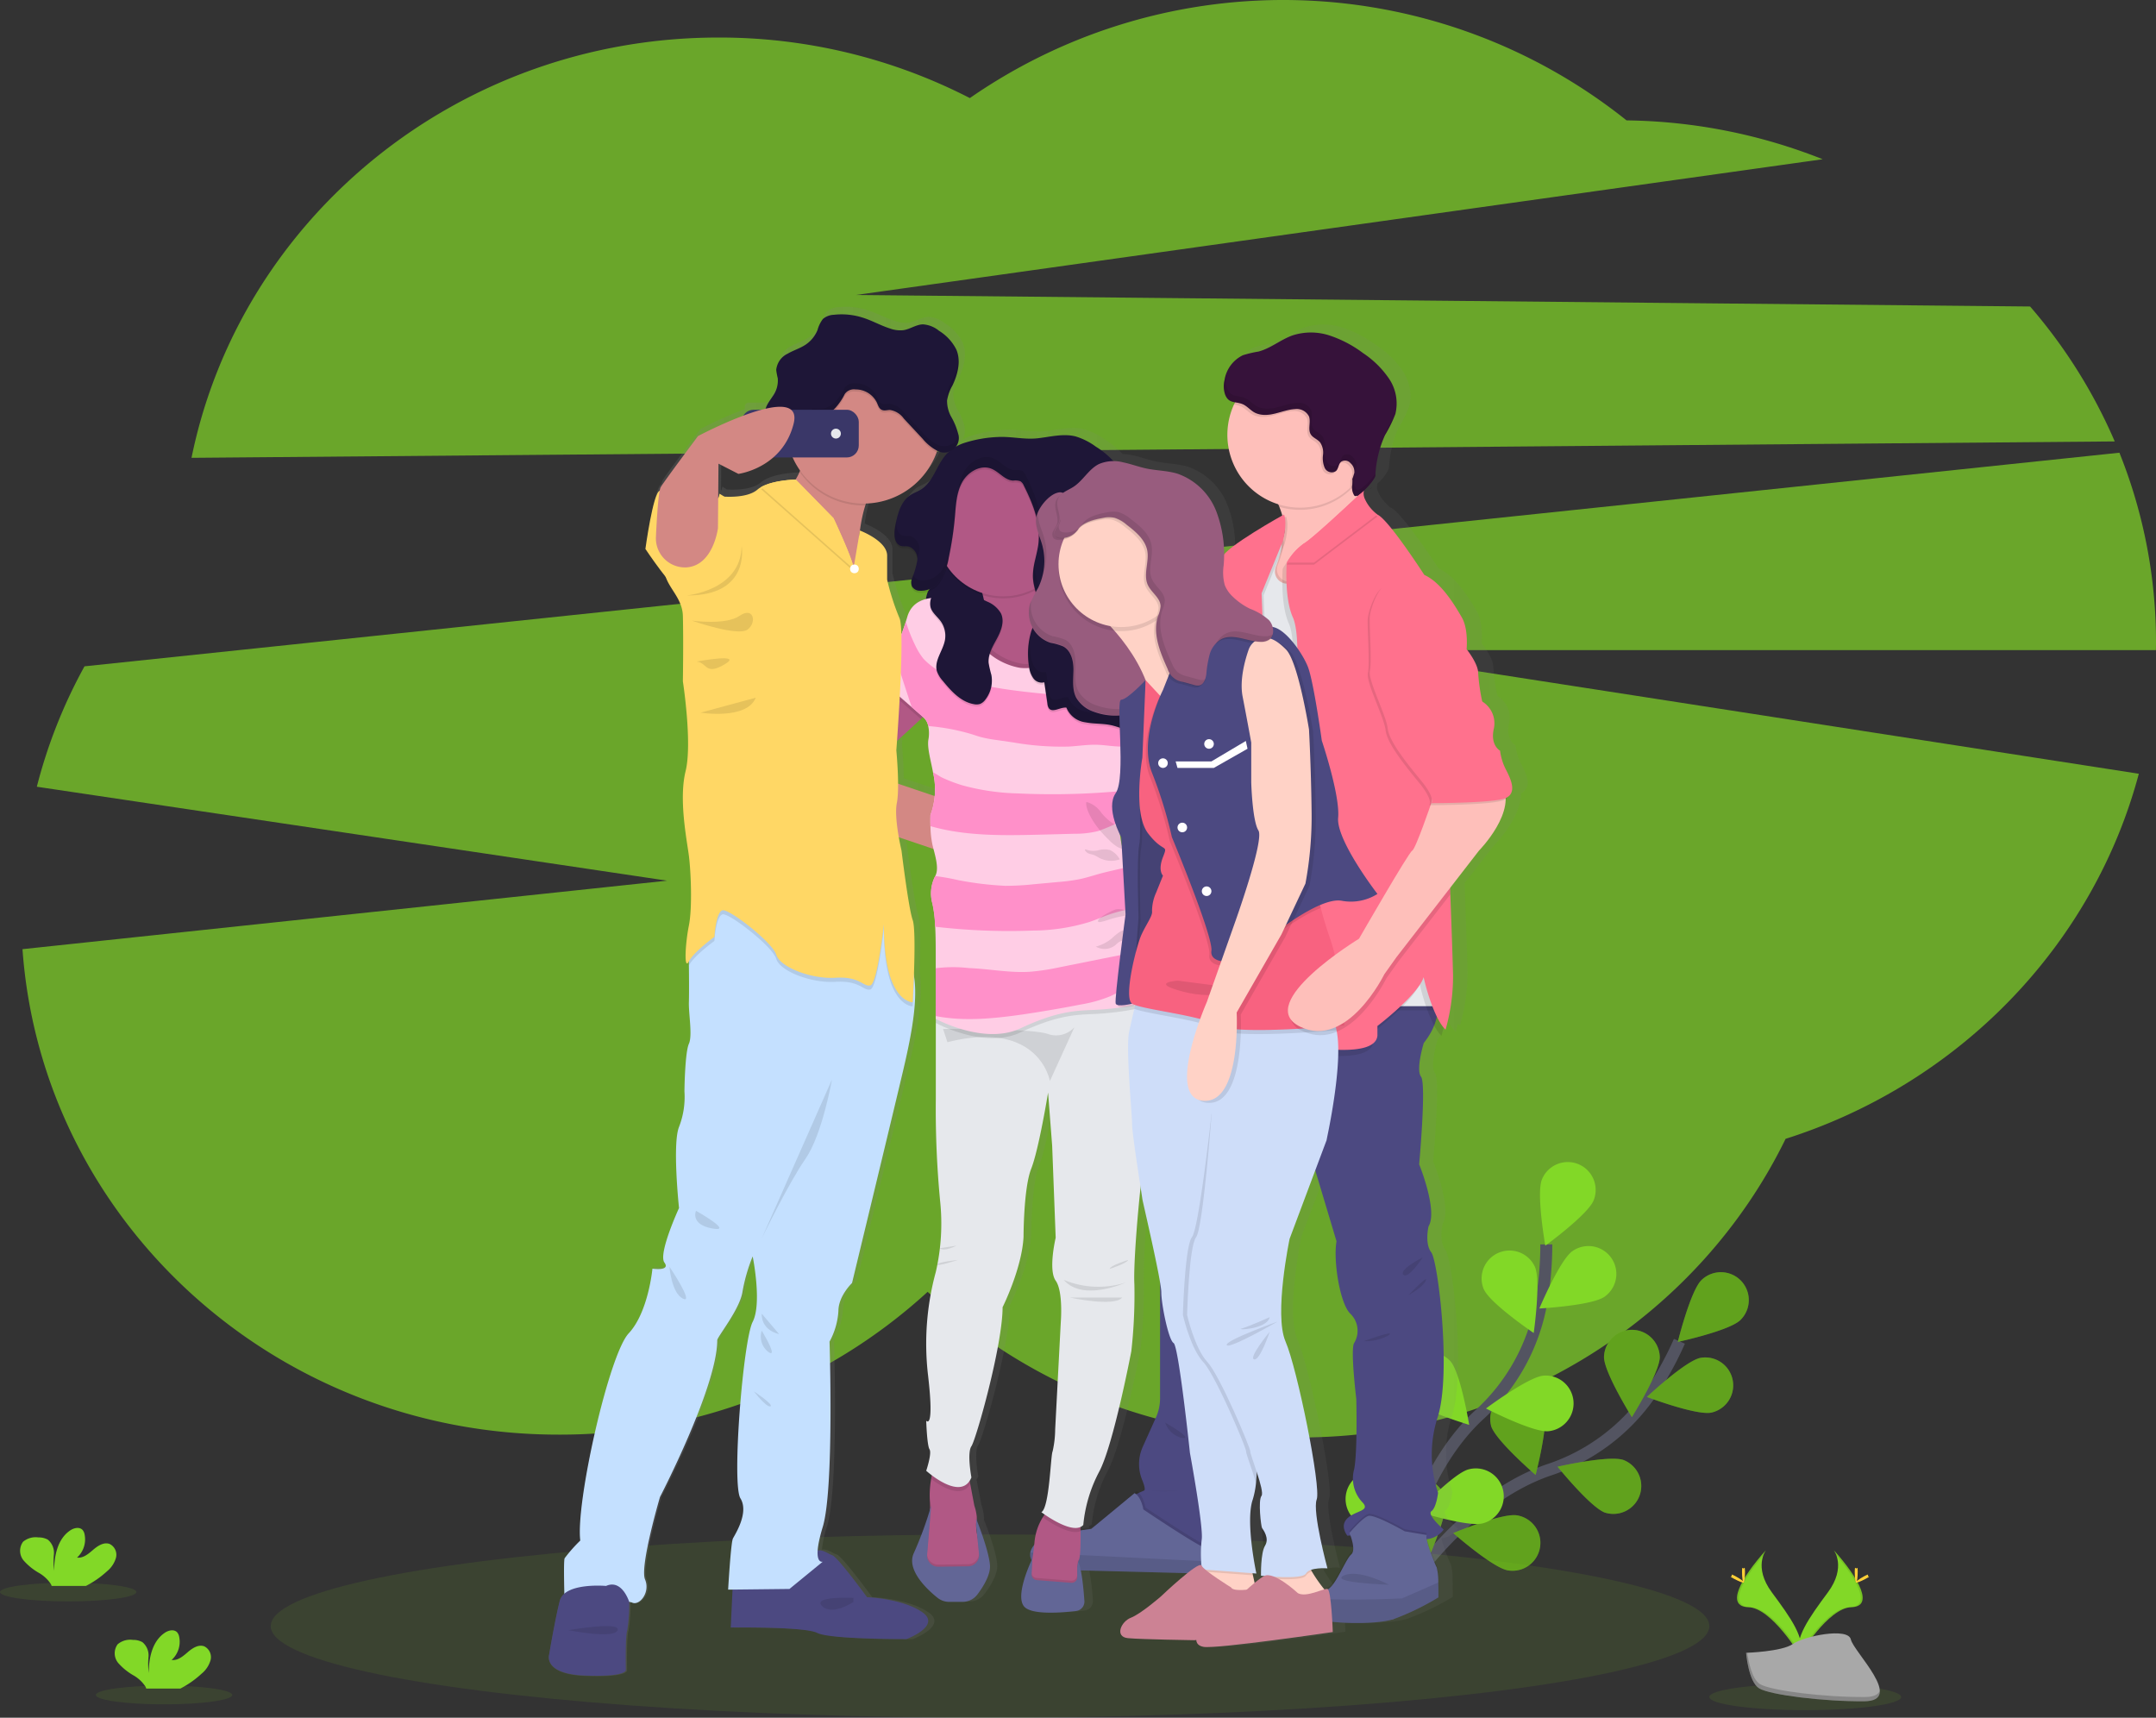 <svg xmlns="http://www.w3.org/2000/svg" xmlns:xlink="http://www.w3.org/1999/xlink" width="360.082" height="286.861" viewBox="0 0 360.082 286.861"><rect x="0" y="0" width="360.082" height="286.861" fill="#333333" stroke="none"/><defs><style>.a,.c,.e{fill:#82d827;}.a{opacity:0.7;}.b{fill:none;stroke:#535461;stroke-miterlimit:10;stroke-width:2px;}.d{opacity:0.25;}.e,.f,.r{opacity:0.1;}.g{fill:#ffd037;}.h{fill:#a8a8a8;}.i{opacity:0.2;}.j{fill:url(#a);}.k{fill:#d38884;}.l{fill:#4c4981;}.m{fill:#febfba;}.n{fill:#e6e8ec;}.o{fill:#ff718d;}.p{fill:#626696;}.q{fill:#36123a;}.s{fill:#b15885;}.t{fill:#1e1637;}.u{fill:#ffcde5;}.v{fill:#ff90c9;}.w{fill:#985c7e;}.x{fill:#ffd2c6;}.y{fill:#ceddf9;}.z{fill:#f86280;}.aa{fill:#fff;}.ab{fill:#cc8294;}.ac{fill:#c4e0ff;}.ad{fill:#ffd765;}.ae{fill:#3a3768;}</style><linearGradient id="a" y1="0.5" x2="1" y2="0.5" gradientUnits="objectBoundingBox"><stop offset="0" stop-color="gray" stop-opacity="0.251"/><stop offset="0.54" stop-color="gray" stop-opacity="0.122"/><stop offset="1" stop-color="gray" stop-opacity="0.102"/></linearGradient></defs><g transform="translate(0 -0.013)"><path class="a" d="M487.552,103.623A86.834,86.834,0,0,0,473.417,81.09L277.323,79.168,438.774,56.495a91.6,91.6,0,0,0-32.755-6.487A91.816,91.816,0,0,0,296.34,46.283,91.413,91.413,0,0,0,254.366,36.17c-43.568,0-79.874,30.174-88.016,70.191Z" transform="translate(-134.363 -29.89)"/><path class="a" d="M439.986,283.026a84.782,84.782,0,0,0-6.111-31.676L94.018,287.024a85.319,85.319,0,0,0-7.962,20.109l105.265,15.688L83.66,334.259c3.24,45.3,42.076,81.075,89.515,81.075a90.835,90.835,0,0,0,61.659-23.848,90.827,90.827,0,0,0,62.171,24.322c35.818,0,66.726-20.389,81.12-49.874,28.88-9.167,51.314-32.182,58.993-60.97L304.025,284.32H439.973C439.98,283.89,439.986,283.46,439.986,283.026Z" transform="translate(-79.904 -175.732)"/><path class="b" d="M751.53,732.005s10.758-19.054,26.972-24.548A33.175,33.175,0,0,0,795.3,694.9a56.026,56.026,0,0,0,4.94-8.9" transform="translate(-519.755 -461.987)"/><path class="c" d="M903.854,660.208c-1.847,1.789-10.444,3.643-10.444,3.643s2.11-8.535,3.957-10.328a4.657,4.657,0,0,1,6.487,6.685Z" transform="translate(-613.195 -439.732)"/><path class="c" d="M889.058,703.127c-2.523.5-10.748-2.619-10.748-2.619s6.412-6.019,8.935-6.521a4.66,4.66,0,0,1,1.813,9.14Z" transform="translate(-603.25 -467.202)"/><path class="c" d="M842.568,752.471c-2.431-.843-7.958-7.685-7.958-7.685s8.576-1.96,11.007-1.12a4.66,4.66,0,0,1-3.049,8.8Z" transform="translate(-574.47 -499.827)"/><path class="c" d="M792.7,780.271c-2.537-.42-9.14-6.231-9.14-6.231s8.119-3.38,10.656-2.96a4.657,4.657,0,1,1-1.516,9.191Z" transform="translate(-540.849 -517.996)"/><path class="c" d="M857.31,684.947c0,2.574,4.653,10.038,4.653,10.038s4.66-7.46,4.664-10.031a4.66,4.66,0,0,0-9.317,0Z" transform="translate(-589.42 -458.311)"/><path class="c" d="M801.8,716.15c.768,2.458,7.443,8.194,7.443,8.194s2.216-8.511,1.448-10.966a4.657,4.657,0,0,0-8.877,2.783Z" transform="translate(-552.774 -478.008)"/><path class="c" d="M752.88,757.89c.341,2.547,5.954,9.321,5.954,9.321s3.622-8.013,3.281-10.563a4.66,4.66,0,0,0-9.218,1.243Z" transform="translate(-520.644 -506.048)"/><path class="d" d="M903.854,660.208c-1.847,1.789-10.444,3.643-10.444,3.643s2.11-8.535,3.957-10.328a4.657,4.657,0,0,1,6.487,6.685Z" transform="translate(-613.195 -439.732)"/><path class="d" d="M889.058,703.127c-2.523.5-10.748-2.619-10.748-2.619s6.412-6.019,8.935-6.521a4.66,4.66,0,0,1,1.813,9.14Z" transform="translate(-603.25 -467.202)"/><path class="d" d="M842.568,752.471c-2.431-.843-7.958-7.685-7.958-7.685s8.576-1.96,11.007-1.12a4.66,4.66,0,0,1-3.049,8.8Z" transform="translate(-574.47 -499.827)"/><path class="d" d="M792.7,780.271c-2.537-.42-9.14-6.231-9.14-6.231s8.119-3.38,10.656-2.96a4.657,4.657,0,1,1-1.516,9.191Z" transform="translate(-540.849 -517.996)"/><path class="d" d="M857.31,684.947c0,2.574,4.653,10.038,4.653,10.038s4.66-7.46,4.664-10.031a4.66,4.66,0,0,0-9.317,0Z" transform="translate(-589.42 -458.311)"/><path class="d" d="M801.8,716.15c.768,2.458,7.443,8.194,7.443,8.194s2.216-8.511,1.448-10.966a4.657,4.657,0,0,0-8.877,2.783Z" transform="translate(-552.774 -478.008)"/><path class="d" d="M752.88,757.89c.341,2.547,5.954,9.321,5.954,9.321s3.622-8.013,3.281-10.563a4.66,4.66,0,0,0-9.218,1.243Z" transform="translate(-520.644 -506.048)"/><path class="b" d="M753.34,700.41s2.113-21.779,14.681-33.366a33.156,33.156,0,0,0,10.263-18.29A55.793,55.793,0,0,0,779.2,638.6" transform="translate(-520.947 -430.77)"/><path class="c" d="M834.961,604.723c-.963,2.39-8.071,7.566-8.071,7.566s-1.53-8.662-.57-11.048a4.658,4.658,0,1,1,8.641,3.482Z" transform="translate(-568.802 -404.243)"/><path class="c" d="M836.558,647.883c-2.107,1.478-10.888,1.963-10.888,1.963s3.414-8.1,5.527-9.583a4.658,4.658,0,1,1,5.36,7.62Z" transform="translate(-568.582 -431.306)"/><path class="c" d="M809.959,712.061c-2.564.215-10.389-3.8-10.389-3.8s7.043-5.268,9.607-5.483a4.658,4.658,0,0,1,.782,9.283Z" transform="translate(-551.393 -473.025)"/><path class="c" d="M776.921,757.389c-2.492.645-10.881-1.99-10.881-1.99s6.05-6.381,8.535-7.03a4.66,4.66,0,1,1,2.339,9.021Z" transform="translate(-529.311 -502.963)"/><path class="c" d="M797.763,647.965c1.041,2.352,8.32,7.289,8.32,7.289s1.239-8.706.2-11.058a4.663,4.663,0,0,0-8.535,3.756Z" transform="translate(-549.931 -432.62)"/><path class="c" d="M759.478,698.887c1.707,1.936,10.123,4.466,10.123,4.466s-1.424-8.679-3.12-10.611a4.658,4.658,0,0,0-7,6.145Z" transform="translate(-524.227 -465.382)"/><path class="c" d="M731.668,756.733c1.366,2.192,9.218,6.111,9.218,6.111s.065-8.795-1.284-10.987a4.657,4.657,0,1,0-7.935,4.876Z" transform="translate(-506.219 -503.898)"/><ellipse class="e" cx="11.39" cy="1.564" rx="11.39" ry="1.564" transform="translate(0 264.328)"/><ellipse class="e" cx="11.39" cy="1.564" rx="11.39" ry="1.564" transform="translate(16.009 281.518)"/><path class="c" d="M143.266,834.616a4.522,4.522,0,0,0,1.5-2.264,2.009,2.009,0,0,0-1.048-2.3c-.959-.369-1.987.3-2.765.973s-1.673,1.441-2.69,1.3a4.1,4.1,0,0,0,1.267-3.834,1.615,1.615,0,0,0-.341-.778c-.533-.57-1.5-.341-2.137.123-2.048,1.431-2.6,4.189-2.612,6.675a12.59,12.59,0,0,1-.038-2.731,2.855,2.855,0,0,0-1.024-2.431,3.108,3.108,0,0,0-1.574-.372,3.246,3.246,0,0,0-2.554.727,2.538,2.538,0,0,0,.1,3.134,10.065,10.065,0,0,0,2.643,2.12,5.883,5.883,0,0,1,1.891,1.8,2.164,2.164,0,0,1,.14.341h5.705A16.047,16.047,0,0,0,143.266,834.616Z" transform="translate(-109.599 -555.092)"/><path class="c" d="M96.993,784.543a4.513,4.513,0,0,0,1.5-2.26,2.011,2.011,0,0,0-1.048-2.3c-.959-.369-1.987.3-2.765.97s-1.673,1.441-2.69,1.3a4.1,4.1,0,0,0,1.267-3.834,1.6,1.6,0,0,0-.341-.779c-.533-.57-1.5-.341-2.137.123-2.048,1.43-2.6,4.189-2.612,6.675a12.767,12.767,0,0,1-.038-2.752,2.835,2.835,0,0,0-1.024-2.431,3.113,3.113,0,0,0-1.574-.369,3.256,3.256,0,0,0-2.554.724,2.539,2.539,0,0,0,.1,3.138,10.04,10.04,0,0,0,2.643,2.117,5.893,5.893,0,0,1,1.891,1.8,1.973,1.973,0,0,1,.14.321h5.725A15.807,15.807,0,0,0,96.993,784.543Z" transform="translate(-79.124 -522.117)"/><ellipse class="e" cx="16.019" cy="2.199" rx="16.019" ry="2.199" transform="translate(285.483 281.221)"/><path class="c" d="M958.337,788.19s2.147,2.806-.99,7.043-5.725,7.818-4.681,10.458c0,0,4.735-7.87,8.587-7.979S962.574,792.922,958.337,788.19Z" transform="translate(-652.065 -529.288)"/><path class="f" d="M958.574,788.19a3.517,3.517,0,0,1,.437.881c3.756,4.414,5.763,8.535,2.151,8.641-3.366.1-7.405,6.115-8.371,7.634a3.137,3.137,0,0,0,.113.341s4.739-7.866,8.587-7.975S962.811,792.922,958.574,788.19Z" transform="translate(-652.302 -529.288)"/><path class="g" d="M980.465,797.449c0,.987-.113,1.789-.249,1.789s-.246-.8-.246-1.789.137-.522.273-.522S980.465,796.459,980.465,797.449Z" transform="translate(-670.202 -534.969)"/><path class="g" d="M982.161,800.818c-.867.475-1.625.758-1.69.639s.584-.6,1.451-1.072.526-.13.59,0S983.039,800.347,982.161,800.818Z" transform="translate(-670.529 -537.16)"/><path class="c" d="M927.224,788.19s-2.148,2.806.99,7.043,5.725,7.818,4.677,10.458c0,0-4.732-7.87-8.587-7.979S922.987,792.922,927.224,788.19Z" transform="translate(-632.291 -529.288)"/><path class="f" d="M927.247,788.19a3.444,3.444,0,0,0-.44.881c-3.755,4.414-5.76,8.535-2.147,8.641,3.366.1,7.405,6.115,8.371,7.634a2.553,2.553,0,0,1-.116.341s-4.732-7.866-8.576-7.975S923.01,792.922,927.247,788.19Z" transform="translate(-632.314 -529.288)"/><path class="g" d="M924.83,797.449c0,.987.113,1.789.249,1.789s.246-.8.246-1.789-.137-.522-.273-.522S924.83,796.459,924.83,797.449Z" transform="translate(-633.888 -534.969)"/><path class="g" d="M919.8,800.818c.867.475,1.625.758,1.69.639s-.584-.6-1.454-1.072-.522-.13-.591,0S918.932,800.347,919.8,800.818Z" transform="translate(-630.226 -537.16)"/><path class="h" d="M926.83,832.122s6-.184,7.812-1.475,9.218-2.824,9.679-.758,9.02,10.273,2.243,10.328-15.743-1.055-17.549-2.154S926.83,832.122,926.83,832.122Z" transform="translate(-635.205 -556.084)"/><path class="i" d="M946.7,845.761c-6.777.055-15.743-1.055-17.549-2.154-1.366-.837-1.922-3.841-2.106-5.227h-.2s.382,4.841,2.185,5.941,10.775,2.209,17.549,2.154c1.956-.017,2.632-.714,2.595-1.745C948.9,845.355,948.148,845.761,946.7,845.761Z" transform="translate(-635.212 -562.342)"/><ellipse class="e" cx="120.133" cy="15.299" rx="120.133" ry="15.299" transform="translate(45.217 256.277)"/><path class="j" d="M503.605,256.435a9.376,9.376,0,0,1-1.024-3.271s-1.734-.915-1.041-3.786a4.228,4.228,0,0,0-1.967-4.438h0a33.253,33.253,0,0,1-.683-4.807c0-1.6-1.963-4.008-1.963-4.008s.341-3.363-.812-5.343-3.469-5.862-6.361-7.132c0,0-6.145-9.409-7.979-10.143a6.59,6.59,0,0,1-2.308-3.073h0a5.042,5.042,0,0,1,0-.563.5.5,0,0,1,0-.075h0v-.29a7.537,7.537,0,0,0,1.97-2.533,20.032,20.032,0,0,1,1.116-5.623h0c.072-.188.143-.372.222-.553s.184-.427.29-.638a22.224,22.224,0,0,0,1.769-3.568c.027-.1.051-.191.075-.283h0a7.51,7.51,0,0,0-1.14-5.627,15.865,15.865,0,0,0-4.438-4.315,19.85,19.85,0,0,0-5.633-2.94,10.293,10.293,0,0,0-6.285-.044c-2.011.693-3.756,2.192-5.828,2.731a21.2,21.2,0,0,0-2.632.611,5.593,5.593,0,0,0-3.121,4.165,5.774,5.774,0,0,0-.13,1.256,3.488,3.488,0,0,0,.236,1.226,1.748,1.748,0,0,0,1.222,1.174l.188.048.232.048c-.061.123-.13.242-.188.369a12.089,12.089,0,0,0-1.127,5.121,12.264,12.264,0,0,0,8.706,11.7c.055.13.109.263.16.393.188.471.358.959.5,1.448-1.5.83-8.249,4.633-9.88,6.531a18.437,18.437,0,0,0-1.314-7.258,10.908,10.908,0,0,0-6.559-6.289c-1.707-.512-3.5-.505-5.237-.86-1.366-.277-2.663-.775-4.022-1.055a9.094,9.094,0,0,0-1.639-.188,14.38,14.38,0,0,0-3-2.455,11.118,11.118,0,0,0-3.435-1.707c-2.107-.526-4.309.085-6.487.317-2.284.246-4.49-.341-6.743-.215a21.7,21.7,0,0,0-5.8,1.041,8.374,8.374,0,0,0-1.342.618c.027-.044.061-.082.089-.126s.061-.12.092-.181a1.363,1.363,0,0,0,.061-.126c.017-.044.055-.15.078-.229a.772.772,0,0,0,.031-.1,2.439,2.439,0,0,0,.061-.273v-.058a2.512,2.512,0,0,0,.031-.318.052.052,0,0,0,0-.024,3.626,3.626,0,0,0-.058-.86,10.855,10.855,0,0,0-1.127-2.7,5.355,5.355,0,0,1-.734-2.806.641.641,0,0,1,.031-.239,2.543,2.543,0,0,1,.058-.28v-.02a2.809,2.809,0,0,1,.079-.277h0c.031-.092.061-.184.1-.277h0c.034-.092.072-.181.109-.273h0l.123-.273h0c.041-.1.085-.188.13-.28.092-.184.181-.369.27-.553s.15-.341.222-.488l.041-.092c.14-.341.266-.683.376-1.024a.4.4,0,0,1,.034-.1,9.47,9.47,0,0,0,.26-1.024v-.109a7.268,7.268,0,0,0,.1-1.048v-.109a5.07,5.07,0,0,0-.386-2,7.88,7.88,0,0,0-2.946-3.175,4.8,4.8,0,0,0-2.731-1.082c-1.171.024-2.2.819-3.36.983a5.067,5.067,0,0,1-2.216-.277c-1.618-.509-3.11-1.366-4.732-1.857a11.838,11.838,0,0,0-4.814-.457,3.08,3.08,0,0,0-1.871.707,5.4,5.4,0,0,0-.922,1.861A5.411,5.411,0,0,1,384.67,185c-.966.652-2.12.98-3.134,1.564a3.7,3.7,0,0,0-1.844,2.161h0a1.4,1.4,0,0,0-.041.239.261.261,0,0,0,0,.051,1.5,1.5,0,0,0,0,.249h0a10.323,10.323,0,0,0,.239,1.321h0v.075a4.454,4.454,0,0,1-.833,2.977,8.089,8.089,0,0,0-1.222,2.127c-.242.055-.488.116-.738.181h-2.547a.683.683,0,0,0-.683.683v.4a75.112,75.112,0,0,0-7.4,3.322s-5.725,7.555-6.333,8.587a2.37,2.37,0,0,0-.181.618h0c-1.127.341-2.421,9.771-2.421,9.771s1.635,2.438,3.452,4.711c.717,2.1,2.83,3.756,2.905,6.538.109,4.206,0,10.99,0,10.99s1.622,10.393.457,15.114.212,11.506.556,14.169.608,8.757,0,11.762-.867,7.644,0,6.012v.683c.017,1.42.041,4.691,0,6.193-.058,1.946.635,5.609,0,6.982s-.751,7.214-.751,8.016a13.728,13.728,0,0,1-.922,5.954c-1.161,2.861,0,13.626,0,13.626s-3.575,7.668-2.482,9.157-2.028,1.024-2.028,1.024-.683,7.33-4.049,10.877-9.02,28.508-8.211,34.8a24.1,24.1,0,0,0-2.66,2.977,50.062,50.062,0,0,0-.041,5.958,2.335,2.335,0,0,0-.768,1.2c-.809,3.148-1.792,8.989-1.792,8.989s-1.1,3.26,6.012,3.547,7-.915,7-.915-.113-5.62.232-6.617a27.63,27.63,0,0,0,.341-4.834,2.152,2.152,0,0,1,.481.116c1.27.57,3.121-1.707,2.2-3.9S360,378.613,360,378.613s9.713-18.5,9.713-26.333c0-.57,3.814-5.152,4.281-8.126a28.679,28.679,0,0,1,1.734-5.958s1.615,7.9,0,10.99-3.588,27.252-2.083,29.655-.925,6.067-1.273,6.753-.809,8.587-.809,8.587h.765l-.3,6.364s12.547-.171,14.681.915,15.148,1.024,15.148,1.024,6.012-2.233,2.66-4.524-9.365-2.516-9.365-2.516-4.985-6.832-5.92-7.118c-.625-.191-1.594-.987-2.475-.809a18.172,18.172,0,0,1,.857-3.94c1.967-6.412,1.154-31.144,1.154-31.144a12.2,12.2,0,0,0,1.506-5.152c0-2.52,2.311-4.694,2.311-4.694s6.709-27.477,8.194-33.773c1.325-5.558,3.1-12.9,2.308-17.7a.183.183,0,0,0-.024-.109c.133-3.609.212-8.293-.2-9.416-.683-1.891-1.9-11.68-1.9-11.68s-.229-.946-.457-2.233l5.883,1.963c.427,1.632.867,3.284.382,4.4l-.072.171a6.315,6.315,0,0,0-.475,4.636,20.823,20.823,0,0,1,.488,3.875c.079,1.707.068,3.469.085,4.715V298.2h0V311.71a161.953,161.953,0,0,0,.72,17,32.7,32.7,0,0,1-.027,8.033h0c-.133,1.1-.29,2.031-.42,2.731h0c-.154.8-.27,1.263-.27,1.263A45.285,45.285,0,0,0,405.473,358c1.127,9.532-.3,7.726-.3,7.726s.126,4.124.56,4.811-.56,3.605-.56,3.605.379.341.973.778c-.041.188-.082.386-.119.6a15.428,15.428,0,0,0-.208,3.858c.02.283.027.58.02.895v.393a58.2,58.2,0,0,1-2.731,7.3c-1.325,2.817,2.253,6.111,4.022,7.511a3.165,3.165,0,0,0,1.977.683h2.264a3.172,3.172,0,0,0,2.53-1.253c.966-1.27,2.24-3.274,2.13-4.889-.147-2.188-1.741-6.33-2.219-7.511a2.791,2.791,0,0,0,.017-.3,8.345,8.345,0,0,0-.444-2.219l-.707-3.646-.1-.526a3.322,3.322,0,0,0,.29-.55s-.782-4.121,0-5.237,5.289-16.917,5.289-23.356c0,0,3.3-6.524,3.558-11.851,0,0,0-8.156,1.3-11.42s2.861-12.793,2.861-12.793l.707,8.928.594,15.456s-1.3,5.411,0,7.214.867,6.955.867,6.955l-.953,18.033a17,17,0,0,1-.434,3.691c-.348.686-.55,9.433-1.915,10.2,0,0,.212.16.563.4-.1.137-.212.287-.341.464a9.4,9.4,0,0,0-1.41,4.247,3.66,3.66,0,0,1-.041.389,2.95,2.95,0,0,0-.659,1.28,1.843,1.843,0,0,0,.219,1.28c-.594,1.267-2.834,6.374-1.168,7.914,1.4,1.287,6.214.918,8.692.628A1.594,1.594,0,0,0,432.008,396a42.312,42.312,0,0,0-.618-5.121l18.095.461c-2,1.57-4.5,3.93-4.5,3.93s-3.383,2.919-5.073,3.561-2.806,3.223-.492,3.435,11.287.341,11.287.341l.317-.051c.027.539.341,1,1.219,1.154,2.168.386,21.943-2.489,21.943-2.489s-.027-.727-.082-1.707c3.295.341,7.972.29,10.372-.444a44.086,44.086,0,0,0,7.631-3.663v-.877c0-.536,0-1.205-.027-1.949a9.634,9.634,0,0,0-.266-2.557,27.422,27.422,0,0,1-1.618-4.4A4.141,4.141,0,0,0,493,384.018s-2.922-2.52-2.083-3.073,1.127-3.093,1.127-3.093a20.057,20.057,0,0,1-.027-12.823c2.287-7.327.027-26.1-1.13-27.576s-.461-4.367-.461-4.367c1.618-2.632-1.591-10.417-1.591-10.417s1.243-13.513.317-14.722.451-5.685.451-5.685a11.761,11.761,0,0,0,1.758-2.94,6.861,6.861,0,0,0,1.246,1.728s.157-.516.365-1.366a4.585,4.585,0,0,0,.341.341,32.54,32.54,0,0,0,1.273-9.092c-.116-4.578-.461-13.656-.461-13.656l-.02-1.106,4.875-6.234s4.513-4.531,4.537-8.686a1.707,1.707,0,0,0,.423-.379C505.227,259.907,504.472,258.06,503.605,256.435ZM438.272,267.7l.079,1.413a18.762,18.762,0,0,1-.324-1.888c.154.273.253.447.253.447Zm40.068-57.419a3.041,3.041,0,0,0,.464-.283l-.44.406A.227.227,0,0,0,478.341,210.283ZM409.068,202.9a6.146,6.146,0,0,0-.5.488c-1.642,1.806-2.168,4.575-4.24,5.872-.587.365-1.256.584-1.833.963a6.485,6.485,0,0,0-2.366,4.24,2.542,2.542,0,0,1,.038-.362c-.113.457-.2.922-.29,1.366a5.4,5.4,0,0,0-.058,1.83c.058.847.362,1.6,1.147,1.8.4.1.819,0,1.222.079a1.954,1.954,0,0,1,1.434,1.676.738.738,0,0,1,0,.085v-.02c0,.092.027.188.034.28a.376.376,0,0,0,0,.061,9.118,9.118,0,0,1-.683,2.3l-.021-.082c-.089.242-.174.485-.242.731a2.086,2.086,0,0,0-.078,1.089,1.211,1.211,0,0,0,.137.608,1.536,1.536,0,0,0,1.106.683,3.12,3.12,0,0,0,1.564-.137,3.414,3.414,0,0,0-.341,1.212,4.169,4.169,0,0,0-3.158,2.977c-.082.28-.167.557-.256.833-.232.731-.485,1.451-.748,2.148a8.867,8.867,0,0,0-.341-2.783,41.5,41.5,0,0,1-2.079-6.442v-4.032c0-2.479-4.572-4.193-4.613-4.21a24.937,24.937,0,0,1,.9-4.21c.034-.116.075-.229.113-.341a13.185,13.185,0,0,0,11.99-8.559c.038-.1.068-.2.106-.307a3.233,3.233,0,0,0,1.366.266,2.5,2.5,0,0,0,.69-.109Zm-8.658,55.79c0-2.677-.3-5.6-.3-5.6s.044-.594.116-1.591c1.683-1.5,3.339-3.025,4.046-3.684a4.133,4.133,0,0,0,.341-.341,2.582,2.582,0,0,1,.891,1.533,5.633,5.633,0,0,1,.037,2.247c-.232,1.43.376,3.346.778,5.538h0a15.876,15.876,0,0,1,.3,3.967Zm31.41,124.548a23.678,23.678,0,0,1,2.69-8.928c2.427-4.466,5.463-20.266,5.463-20.266a83.435,83.435,0,0,0,.519-11.25,145.965,145.965,0,0,1,1.055-16.316c.174,1.133.3,1.912.3,1.977,0,.219,2.281,9.781,3,14v19.481a7.81,7.81,0,0,1-.7,3.23l-2.236,4.964a7.013,7.013,0,0,0-.058,5.627c.362.867.574,1.639.236,1.734a5.379,5.379,0,0,0-.83.341,1.982,1.982,0,0,0-.369-.287l-7.361,6.012-2.165.294v-.273a1.44,1.44,0,0,0,.468-.338Zm29.109,9.734-.287-1.277-.079-.341.683.051s-1.908-8.757-.608-12.451a14.144,14.144,0,0,0,.543-2.748c.065-.533.123-1.106.174-1.707.563,1.707,1.058,3.469.754,3.855-.608.772-.075,5.152.092,5.408s1.3,1.707.516,2.95-.683,5.06-.683,5.06.2.024.529.051A11.85,11.85,0,0,0,460.929,392.97Zm9.723-1.9c-.055-.1-.106-.195-.157-.29a8.3,8.3,0,0,1,2.789-.259s-2.6-9.515-1.82-11.577-3.3-21.984-5.292-26.535.683-17.259.683-17.259l4.356-11.5,3.609,11.926c-.577,3.312.58,10.427,2.315,12.144a3.925,3.925,0,0,1,.683,4.923c-.7.918.341,9.385.341,9.385s.232,8.7-.341,11.792a5.808,5.808,0,0,0,1.5,5.725c1.161,1.372-1.27,1.26-2.66,2.567s0,2.929,0,2.929l.512-.038a7.688,7.688,0,0,1,.464,1.98,1.188,1.188,0,0,1-.341.86c-.929.8-2.431,4.752-3.755,5.726a6.513,6.513,0,0,0-.522.423,1.3,1.3,0,0,0-.266.058,22.7,22.7,0,0,1-2.113-2.981ZM373.315,206.63a12.444,12.444,0,0,0,5.9-2.748h3.312a12.862,12.862,0,0,0,1.26,2.188c-.031.075-.055.147-.085.225a8.681,8.681,0,0,1-.662,1.3h0s-3.756.051-5.889,1.263a4.052,4.052,0,0,0-.625.434c-1.441,1.232-4.315,1.239-5.637,1.168l-.772-.481-.14.625-.082.068.048-5.76ZM413.67,383.1v.464a3.643,3.643,0,0,1,0-.464Zm0,.533.038.372c0-.14-.014-.263-.024-.379Z" transform="translate(-249.478 -128.7)"/><rect class="k" width="14.22" height="8.429" transform="matrix(0.948, 0.32, -0.32, 0.948, 147.335, 130.001)"/><path class="l" d="M706.412,509.653s2.049,3.756-1.82,8.648c0,0-1.366,4.421-.454,5.627s-.314,14.63-.314,14.63,3.158,7.74,1.567,10.358c0,0-.683,2.875.454,4.339s3.359,20.126,1.11,27.412a20.123,20.123,0,0,0,.027,12.745s-.283,2.5-1.11,3.073,2.048,3.073,2.048,3.073a3.971,3.971,0,0,1-4.585,1.366c-2.957-1.024-11.492-.341-11.492-.341s-1.366-1.608,0-2.909,3.756-1.188,2.615-2.554a5.8,5.8,0,0,1-1.478-5.691c.57-3.073.341-11.721.341-11.721s-1.024-8.423-.341-9.331a3.95,3.95,0,0,0-.683-4.9c-1.707-1.707-2.844-8.778-2.277-12.069l-6.371-21.273-12.52-20.485L689.522,507Z" transform="translate(-466.804 -344.099)"/><path class="m" d="M705.336,260.572v12.974H687.924l-.454-1.273s1.707-4.753,3.984-7.368c1.13-1.3.6-3.7-.215-5.78a26.22,26.22,0,0,0-1.949-3.9s15.7-9.9,14.909-3.868a20.546,20.546,0,0,0-.16,3.889A12.308,12.308,0,0,0,705.336,260.572Z" transform="translate(-477.566 -174.456)"/><path class="f" d="M707.709,251.341a20.556,20.556,0,0,0-.16,3.889,12.206,12.206,0,0,1-12.8,3.875,26.2,26.2,0,0,0-1.949-3.9S708.5,245.308,707.709,251.341Z" transform="translate(-481.076 -174.443)"/><path class="m" d="M697.3,219.165a12.158,12.158,0,1,1-3.564-8.607A12.178,12.178,0,0,1,697.3,219.165Z" transform="translate(-467.996 -146.524)"/><path class="f" d="M678.893,290.34l-5.35,8.535-3.073,22.967v18.829l.683,6.712,12.684.912,5.64-18.952,4.326-19.4,4.664-3.984-11.038-12.52a23.985,23.985,0,0,1-4.537,4.725,2.048,2.048,0,0,1-3.117-2.39c.683-1.789,1.3-3.776.826-4.251a4.93,4.93,0,0,0-2.277-1.171" transform="translate(-466.37 -201.41)"/><path class="n" d="M677.893,291.34l-5.35,8.535-3.073,22.967v18.829l.683,6.712,12.684.912,5.64-18.952,4.326-19.4,4.664-3.984-11.038-12.52a23.986,23.986,0,0,1-4.537,4.725,2.048,2.048,0,0,1-3.117-2.39c.683-1.789,1.3-3.776.826-4.251a4.93,4.93,0,0,0-2.277-1.171" transform="translate(-465.711 -202.069)"/><path class="f" d="M675.15,474.347h11.038l-1.478-7.17-.229-3.127-5.346,3.356Z" transform="translate(-444.645 -305.608)"/><path class="n" d="M675.15,472.347h11.038l-1.478-7.17-.229-3.127-5.346,3.356Z" transform="translate(-444.645 -304.291)"/><path class="f" d="M676.56,282.57s-10.017,5.531-10.358,7.238-2.731,13.428-2.731,13.428V313.82l9.9-3.629-.567-14.473,3.527-8.641S677.161,284.233,676.56,282.57Z" transform="translate(-461.759 -196.293)"/><path class="o" d="M675.56,281.57s-10.017,5.531-10.358,7.238-2.731,13.428-2.731,13.428V312.82l9.9-3.629-.567-14.473,3.527-8.641S676.161,283.233,675.56,281.57Z" transform="translate(-461.101 -195.634)"/><path class="f" d="M727.78,353.8a32.71,32.71,0,0,1-1.253,9.037c-1.707-1.615-3.148-6.4-3.663-8.768-.86,2.916-7.716,8.153-7.716,8.153v1.591c-.341,4.438-14.681,1.366-14.681,1.366l.911-57.129s1.137-10.813-.341-14.076-1.024-9.14-1.024-9.14a9.919,9.919,0,0,1,2.844-3.185c1.478-.8,9.747-8.628,10.007-8.877h0a7.122,7.122,0,0,0,0,.976h0c.212,2.865,2.274,3.049,2.274,3.049,1.82.731,7.853,10.085,7.853,10.085,2.844,1.26,5.121,5.121,6.258,7.088s.8,5.312.8,5.312,1.932,2.39,1.932,3.984a32.436,32.436,0,0,0,.683,4.78l-5.688,13.182.341,19.01S727.668,349.247,727.78,353.8Z" transform="translate(-485.783 -189.839)"/><path class="o" d="M729.767,350.824a32.711,32.711,0,0,1-1.253,9.037c-1.707-1.615-3.148-6.4-3.663-8.768-.86,2.916-7.716,8.153-7.716,8.153v1.591c-.341,4.438-14.681,1.366-14.681,1.366l.075-4.66h0v-.44l.83-52.014s1.137-10.813-.341-14.076-1.024-9.14-1.024-9.14a9.919,9.919,0,0,1,2.844-3.185c1.478-.8,9.747-8.628,10.007-8.877h0a7.122,7.122,0,0,0,0,.976h0c.212,2.865,2.274,3.049,2.274,3.049,1.82.731,7.853,10.085,7.853,10.085,2.844,1.26,5.121,5.121,6.258,7.088s.8,5.312.8,5.312,1.932,2.39,1.932,3.984a32.437,32.437,0,0,0,.683,4.78l-5.036,11.7-.638,1.475.341,19.01S729.654,346.273,729.767,350.824Z" transform="translate(-487.087 -187.889)"/><path class="f" d="M735.241,783.985a43.159,43.159,0,0,1-7.511,3.643c-3.131.97-10.184.737-12.8,0-1.752-.5-.826-2.188.372-3.544a11.774,11.774,0,0,1,1.676-1.577c1.311-.97,2.789-4.9,3.7-5.691s-.287-3.585-.287-3.585,2.107-2.5,3.131-2.844,6.087,2.561,6.087,2.561l3.7.625c-.4.512,1.308,4.78,1.649,5.4a9.687,9.687,0,0,1,.263,2.54C735.258,782.762,735.241,783.985,735.241,783.985Z" transform="translate(-495.009 -517.544)"/><path class="p" d="M735.241,784.985a43.16,43.16,0,0,1-7.511,3.643c-3.131.97-10.184.737-12.8,0-1.752-.5-.826-2.188.372-3.544a11.771,11.771,0,0,1,1.676-1.577c1.311-.97,2.789-4.9,3.7-5.691s-.287-3.585-.287-3.585,2.107-2.5,3.131-2.844,6.087,2.561,6.087,2.561l3.7.625c-.4.512,1.308,4.78,1.649,5.4a9.689,9.689,0,0,1,.263,2.54C735.258,783.762,735.241,784.985,735.241,784.985Z" transform="translate(-495.009 -518.202)"/><path class="f" d="M735.241,806.482a43.164,43.164,0,0,1-7.511,3.643c-3.131.97-10.184.737-12.8,0-1.752-.5-.826-2.188.372-3.544,3.09.563,13.855.072,13.855.072L735.221,804C735.258,805.26,735.241,806.482,735.241,806.482Z" transform="translate(-495.009 -539.7)"/><path class="f" d="M736.767,801.553s-5.063-2.731-7.569-1.536S736.767,801.553,736.767,801.553Z" transform="translate(-504.783 -536.877)"/><path class="l" d="M629.616,625.1v30.3a7.816,7.816,0,0,1-.683,3.209l-2.216,4.927a7.037,7.037,0,0,0-.058,5.589c.341.864.563,1.629.232,1.724a18.967,18.967,0,0,0-2.731,1.4s11.038,13.281,15.135,9.979,2.165-25.265,2.165-25.265.229-19.344.454-19.686.57-10.925.57-10.925Z" transform="translate(-435.87 -421.879)"/><path class="f" d="M717.275,274.8l-10.584,8.033H702.14a9.918,9.918,0,0,1,2.844-3.185c1.478-.8,9.747-8.628,10.007-8.877h0a2.241,2.241,0,0,0,0,.976h0A6.609,6.609,0,0,0,717.275,274.8Z" transform="translate(-487.227 -188.522)"/><path class="o" d="M717.275,273.8l-10.584,8.033H702.14a9.918,9.918,0,0,1,2.844-3.185c1.478-.8,9.747-8.628,10.007-8.877h0a2.241,2.241,0,0,0,0,.976h0A6.609,6.609,0,0,0,717.275,273.8Z" transform="translate(-487.227 -187.863)"/><path class="f" d="M699.417,219.147a12.158,12.158,0,0,1-3.793,8.836v-.164c.113-1.919-.236.024.341-1.99a1.876,1.876,0,0,0-.635-1.622,1.189,1.189,0,0,0-1.581-.232c-.447.386-.413,1.133-.843,1.543a1.289,1.289,0,0,1-1.871-.5,4.177,4.177,0,0,1-.3-2.185,3.014,3.014,0,0,0-.5-2.12c-.5-.567-1.188-.741-1.547-1.325-.533-.864.061-2.048-.3-2.994a2.292,2.292,0,0,0-2.3-1.222c-2.175.106-4.319,1.577-6.521.7-.867-.341-1.489-1.233-2.332-1.55a5.312,5.312,0,0,0-1.079-.253,12.178,12.178,0,0,1,23.244,5.08Z" transform="translate(-470.117 -146.506)"/><path class="q" d="M671.544,202.943a4.322,4.322,0,0,1-.106-2.465,5.55,5.55,0,0,1,3.073-4.141,19.042,19.042,0,0,1,2.591-.608c2.049-.533,3.732-2.014,5.732-2.711a9.964,9.964,0,0,1,6.19.044,19.5,19.5,0,0,1,5.541,2.919,15.823,15.823,0,0,1,4.353,4.288,7.408,7.408,0,0,1,1.052,5.876,22.177,22.177,0,0,1-1.741,3.547,18.387,18.387,0,0,0-1.6,6.77c-.051.71-2.974,3.957-3.517,3.322a2.512,2.512,0,0,1-.341-1.8c.113-1.922-.236.02.341-1.99a1.892,1.892,0,0,0-.638-1.625,1.189,1.189,0,0,0-1.577-.232c-.444.382-.417,1.137-.847,1.543a1.289,1.289,0,0,1-1.871-.5A4.127,4.127,0,0,1,687.88,213a2.991,2.991,0,0,0-.5-2.124c-.5-.567-1.188-.741-1.543-1.321-.533-.867.058-2.048-.3-3a2.292,2.292,0,0,0-2.3-1.222c-2.171.109-4.319,1.577-6.521.7-.867-.341-1.485-1.232-2.332-1.547C673.2,204.032,672.155,204.442,671.544,202.943Z" transform="translate(-466.921 -137.004)"/><path class="f" d="M607.872,772.739l-28.279-.727c-1.707-.942-2.144-1.929-1.977-2.817.311-1.639,2.66-2.926,2.66-2.926l7.511-1.024,7.241-5.975c1.157.683,1.465,2.731,1.465,2.731s9.276,6.258,10.526,6.487c.628.113.84,1.178.894,2.212A15.055,15.055,0,0,1,607.872,772.739Z" transform="translate(-405.195 -510.241)"/><path class="p" d="M606.872,773.739l-28.279-.727c-1.707-.942-2.144-1.929-1.977-2.817.311-1.639,2.66-2.926,2.66-2.926l7.511-1.024,7.241-5.975c1.157.683,1.465,2.731,1.465,2.731s9.276,6.258,10.526,6.487c.628.113.84,1.178.895,2.212A15.065,15.065,0,0,1,606.872,773.739Z" transform="translate(-404.537 -510.9)"/><path class="f" d="M606.872,792.884l-28.279-.727c-1.707-.942-2.144-1.929-1.977-2.817l30.3,1.506A15.066,15.066,0,0,1,606.872,792.884Z" transform="translate(-404.537 -530.045)"/><g class="r" transform="translate(204.385 62.132)"><path d="M693.125,228.685a6.225,6.225,0,0,0,.341-1.024,1.892,1.892,0,0,0-.638-1.625,1.189,1.189,0,0,0-1.577-.232c-.444.382-.416,1.137-.847,1.543a1.289,1.289,0,0,1-1.871-.5,4.127,4.127,0,0,1-.294-2.182,2.991,2.991,0,0,0-.5-2.124c-.5-.567-1.188-.741-1.543-1.321-.533-.867.058-2.048-.3-3a2.292,2.292,0,0,0-2.3-1.222c-2.171.109-4.319,1.577-6.521.7-.867-.341-1.485-1.232-2.332-1.547-1.2-.447-2.243-.038-2.851-1.543a4.323,4.323,0,0,1-.106-2.465c.021-.1.044-.2.068-.294a6.921,6.921,0,0,0-.41,1.318,4.321,4.321,0,0,0,.1,2.489c.608,1.506,1.652,1.1,2.851,1.543.847.314,1.465,1.2,2.332,1.547,2.2.877,4.35-.591,6.521-.7a2.271,2.271,0,0,1,2.3,1.222c.362.953-.229,2.13.3,3,.341.58,1.1.8,1.543,1.321a3.24,3.24,0,0,1,.5,2.124,4.142,4.142,0,0,0,.294,2.182c.365.649,1.331,1.024,1.871.5.43-.406.4-1.154.847-1.543a1.184,1.184,0,0,1,1.577.232A1.882,1.882,0,0,1,693.125,228.685Z" transform="translate(-671.303 -211.85)"/><path d="M734.811,264a2.511,2.511,0,0,1-.341-1.8,3.681,3.681,0,0,0,0-.953c-.577,1.984-.232.061-.341,1.977a2.445,2.445,0,0,0,.341,1.8c.543.635,3.465-2.612,3.516-3.322,0-.126.024-.256.034-.382C737.246,262.489,735.252,264.514,734.811,264Z" transform="translate(-712.665 -244.384)"/><path d="M749.543,234.336a13.2,13.2,0,0,0-.843,2.209,12.454,12.454,0,0,1,.5-1.185,22.748,22.748,0,0,0,1.741-3.547c.027-.092.051-.188.072-.283C750.609,232.5,750.011,233.4,749.543,234.336Z" transform="translate(-722.275 -224.811)"/></g><path class="f" d="M642.67,725.77a3.838,3.838,0,0,0,2.834,2.561C647.617,728.617,642.67,725.77,642.67,725.77Z" transform="translate(-448.061 -488.179)"/><path class="f" d="M635.67,759.22s2.048.058,4.07,0S635.67,759.22,635.67,759.22Z" transform="translate(-443.451 -510.191)"/><path class="f" d="M739.83,683.457a7.773,7.773,0,0,0,4.1-.966C745.463,681.409,739.83,683.457,739.83,683.457Z" transform="translate(-512.049 -459.468)"/><path class="f" d="M762.212,644.93s-4.042,2.048-3.243,2.9S762.212,644.93,762.212,644.93Z" transform="translate(-524.585 -434.938)"/><path class="f" d="M761.67,658.285c.283-.171,2.39-1.308,2.9-2.444S761.67,658.285,761.67,658.285Z" transform="translate(-526.433 -441.977)"/><path class="s" d="M533.749,764.006l-2.561,1.024-3.841.854-3.366-1.2-.9-2.731a36.446,36.446,0,0,0,1.557-8.16c0-.311,0-.608-.021-.888a15.45,15.45,0,0,1,.2-3.837,13.828,13.828,0,0,1,.563-2.223h5.377l.584,3.032.683,3.626a8.338,8.338,0,0,1,.437,2.206,1.919,1.919,0,0,1-.1.656.6.6,0,0,0-.034.157h0a8.019,8.019,0,0,0,.164,1.786v.024C532.9,760.63,533.749,764.006,533.749,764.006Z" transform="translate(-369.301 -502.062)"/><path class="s" d="M583.957,782.086l-8.877-1.11s.474-1.738.864-4.1c.147-.884.28-1.857.372-2.858a9.444,9.444,0,0,1,1.39-4.223,5.828,5.828,0,0,1,.959-1.2l5.292,1.195s.041,1.024.058,2.294c.024,1.9,0,4.384-.314,4.92l-.021.041C583.209,778.02,583.957,782.086,583.957,782.086Z" transform="translate(-403.547 -516.386)"/><path class="f" d="M550.19,772.892l-.02-1.192.15.379a1.919,1.919,0,0,1-.1.656.6.6,0,0,0-.034.157Z" transform="translate(-387.142 -518.427)"/><path class="f" d="M533.749,776.2l-2.561,1.024-3.841.854-3.366-1.195-.9-2.731a36.448,36.448,0,0,0,1.557-8.16c.119-.4.184-.625.184-.625l-.683,8.194a1.857,1.857,0,0,0,1.874,2.008l4.974-.072a1.854,1.854,0,0,0,1.82-2.049l-.3-2.926C532.9,772.826,533.749,776.2,533.749,776.2Z" transform="translate(-369.301 -514.258)"/><path class="p" d="M522.049,766.37a60.119,60.119,0,0,1-2.9,7.931c-1.3,2.8,2.219,6.077,3.957,7.467a3.107,3.107,0,0,0,1.946.683h2.229a3.114,3.114,0,0,0,2.492-1.243c.949-1.263,2.2-3.254,2.093-4.858-.171-2.561-2.315-7.818-2.315-7.818l.024,1.407.461,4.524a1.857,1.857,0,0,1-1.816,2.048l-4.974.068a1.854,1.854,0,0,1-1.874-2Z" transform="translate(-366.528 -514.917)"/><path class="f" d="M534.121,746.85l.584,3.032c-1.441,2.612-4.916.413-6.524-.809a13.828,13.828,0,0,1,.563-2.223Z" transform="translate(-372.659 -502.062)"/><path class="f" d="M589.079,772.089c-1.755.823-5.353-1.608-6.309-2.291a5.832,5.832,0,0,1,.959-1.2l5.292,1.195S589.062,770.812,589.079,772.089Z" transform="translate(-408.612 -516.386)"/><path class="n" d="M562.645,538.54c-.768,1.622-2.39,18.949-2.134,23.3A84.14,84.14,0,0,1,560,573.022s-2.987,15.705-5.377,20.143a23.766,23.766,0,0,0-2.646,8.877c-1.707,1.878-7-2.134-7-2.134,1.366-.768,1.536-9.474,1.878-10.157a17.16,17.16,0,0,0,.427-3.67l.939-17.924s.427-5.121-.854-6.914,0-7.17,0-7.17l-.587-15.364-.683-8.877s-1.536,9.474-2.817,12.718S542,553.9,542,553.9c-.256,5.292-3.5,11.779-3.5,11.779,0,6.4-4.438,22.107-5.206,23.216s0,5.206,0,5.206c-1.707,4.182-7.549-1.11-7.549-1.11s.976-2.9.55-3.585-.55-4.78-.55-4.78,1.4,1.792.294-7.682a45.509,45.509,0,0,1,1.308-17.156,36.051,36.051,0,0,0,.71-11.95,162.009,162.009,0,0,1-.71-16.9V517.515l1.424-2.619s32.178-5.036,34.568-1.963a4.733,4.733,0,0,1,.683,1.939C565.162,520.97,563.318,537.123,562.645,538.54Z" transform="translate(-371.054 -347.353)"/><path class="f" d="M618.564,646.22s-2.987.9-3.114,1.5C615.45,647.715,618.267,646.828,618.564,646.22Z" transform="translate(-430.134 -435.788)"/><path class="f" d="M603.442,656.4s-7.214,3.288-10.372-.427A15.114,15.114,0,0,0,603.442,656.4Z" transform="translate(-415.395 -442.209)"/><path class="f" d="M596,664.6s7.426,1.622,8.747,0Z" transform="translate(-417.325 -447.893)"/><path class="f" d="M535.189,639.22s-2.079,1.075-2.789.43Z" transform="translate(-375.439 -431.178)"/><path class="f" d="M534.612,646.22s-3.336.341-3.414.748S534.612,646.22,534.612,646.22Z" transform="translate(-374.646 -435.788)"/><path class="f" d="M534,532.647s14.978-.13,17.538.853a4.109,4.109,0,0,0,4.4-1.151l-4.1,9s-1.751-10.369-17.115-6.487Z" transform="translate(-376.492 -360.795)"/><path class="t" d="M527.16,286.733c-.341.546-.683,1.256-.341,1.8a5.691,5.691,0,0,0,.461.492,2.241,2.241,0,0,1,.4.929,6.293,6.293,0,0,1-.423,4.9,20.488,20.488,0,0,0-1.393,1.888,5.335,5.335,0,0,0-.2,3.24,12.213,12.213,0,0,0,1.157,3.892,5.309,5.309,0,0,0,2.974,2.639c.758.232,1.673.3,2.117.956.492.717.208,1.9.946,2.359a1.835,1.835,0,0,0,1.707-.2,3.148,3.148,0,0,0,1.844-1.608c.16-.505.068-1.1.372-1.533.246-.341.683-.519.932-.881a1.848,1.848,0,0,0,.222-.778l.458-3.469a3.6,3.6,0,0,0,.041-.956,3.881,3.881,0,0,0-1.253-2,7.713,7.713,0,0,1-2.048-3.192c-.488-1.922.4-3.9.546-5.876a3.074,3.074,0,0,0-.092-1.168,3.842,3.842,0,0,0-.9-1.318,6.861,6.861,0,0,0-1.366-1.233c-1.161-.717-2.41-.563-3.7-.553S527.847,285.647,527.16,286.733Z" transform="translate(-370.902 -197.919)"/><path class="s" d="M497.473,366.2l-1.366,2.561-.341.341c-1.536,1.441-7.644,7.132-8.464,7.282-.939.171-5.722-7.443-5.722-7.443l7.2-6.074.287-.242Z" transform="translate(-341.969 -249.019)"/><path class="s" d="M568.449,313.672l-11.608,4.609s-11.437,1.366-7.853-4.95a11.824,11.824,0,0,0,1.137-2.769c1.485-5.463-1.137-10.717-1.137-10.717s13.486-11.949,11.779-3.073c-.85,4.438,1.058,8.645,3.185,11.758A28.787,28.787,0,0,0,568.449,313.672Z" transform="translate(-385.905 -203.485)"/><circle class="f" cx="11.267" cy="11.267" r="11.267" transform="translate(156.282 77.411)"/><circle class="s" cx="11.267" cy="11.267" r="11.267" transform="translate(156.282 77.069)"/><path class="f" d="M568.449,342.682l-11.608,4.609s-11.437,1.366-7.853-4.95a11.824,11.824,0,0,0,1.137-2.769,10.679,10.679,0,0,0,6.545,3.793c4.613.481,5.493-3.015,7.282-5.825A28.789,28.789,0,0,0,568.449,342.682Z" transform="translate(-385.905 -232.495)"/><path class="f" d="M511.25,366.185l-1.366,2.561-.341.341-1.881-1.639-5.162-4.507.055-.1.287-.242Z" transform="translate(-355.747 -249)"/><path class="f" d="M567.095,514.873c-3.2,1.366-8.423,1.765-10.423,1.844-2.9.116-6.087.229-12.12,3.073S530.41,518.2,530.41,518.2v-.683l1.424-2.619s32.178-5.036,34.568-1.963A4.733,4.733,0,0,1,567.095,514.873Z" transform="translate(-374.128 -347.353)"/><path class="u" d="M551.971,386.768c-.458,3.414-10.13,4.21-13.032,4.322s-6.087.229-12.12,3.073-14.141-1.591-14.141-1.591v-.464c0-1.332.017-5.251,0-7.979v-2.257c0-1.239,0-2.984-.085-4.688a20.926,20.926,0,0,0-.454-3.848,6.315,6.315,0,0,1,.468-4.609l.072-.171c.539-1.25-.085-3.185-.539-5.005a16.189,16.189,0,0,1-.341-3.141c-.031-1.048,0-1.868,0-1.868a12.347,12.347,0,0,0,.427-7.122h0c-.4-2.178-1-4.1-.768-5.507a5.639,5.639,0,0,0-.034-2.233,2.571,2.571,0,0,0-.877-1.523l-1.891-1.649-5.162-4.5s1.041-1.874,2.216-4.568a52.526,52.526,0,0,0,1.97-5.189c.089-.273.171-.55.253-.826,1.591-5.463,10.126-2.277,10.126-2.277.116,9.788,8.764,10.813,8.764,10.813,5.463.57,5.691-4.438,8.392-7.282s12.434,4.438,12.434,4.438.075,2.639-.051,6.169a74.565,74.565,0,0,1-.874,9.409,21.51,21.51,0,0,1-1.806,6.145,12.729,12.729,0,0,0-.683,1.557,15.022,15.022,0,0,0-.922,5.35,9.569,9.569,0,0,0,.034,1,18.242,18.242,0,0,0,.539,3.414,11.973,11.973,0,0,0,.362,1.185s.3.666.792,1.768c.683,1.54,1.707,3.926,2.793,6.531.6,1.465,1.215,3,1.779,4.493.826,2.178,1.543,4.261,1.973,5.886A8.8,8.8,0,0,1,551.971,386.768Z" transform="translate(-356.399 -222.41)"/><path class="v" d="M551.881,345.054a74.554,74.554,0,0,1-.874,9.409,14.485,14.485,0,0,1-2.83.4c-1.444.038-2.875-.256-4.319-.294-1.55-.041-3.093.212-4.643.3a46.569,46.569,0,0,1-9.256-.683l-2.888-.42a22.183,22.183,0,0,1-2.366-.43c-.652-.164-1.284-.393-1.926-.591a35.321,35.321,0,0,0-7.064-1.3,2.571,2.571,0,0,0-.877-1.523l-1.891-1.649q-1.308-3.974-2.6-7.948c-.123-.369-.242-.741-.341-1.116a52.553,52.553,0,0,0,1.97-5.19,27.384,27.384,0,0,0,1.567,3.954,10.881,10.881,0,0,0,1.386,2.243,11.52,11.52,0,0,0,5.319,3.161c5.121,1.707,10.536,2.26,15.9,2.786a44.414,44.414,0,0,0,5.258.3c1.366-.034,2.731-.195,4.1-.341A46.007,46.007,0,0,0,551.881,345.054Z" transform="translate(-360.686 -230.177)"/><path class="v" d="M560.214,410.7a15.024,15.024,0,0,0-.922,5.35h-.038a33.36,33.36,0,0,1-3.465,1.458,15.769,15.769,0,0,1-3.947.447q-2.974.085-5.954.157c-6.074.147-12.27.242-18.095-1.424-.031-1.048,0-1.868,0-1.868a12.347,12.347,0,0,0,.427-7.122c.591.29,1.226.741,1.5.867a24.883,24.883,0,0,0,3.353,1.287,38.3,38.3,0,0,0,9.293,1.366,122.224,122.224,0,0,0,15.333-.236A18.814,18.814,0,0,0,560.214,410.7Z" transform="translate(-372.396 -278.702)"/><path class="v" d="M564.01,460.318c-.522.1-1.041.2-1.56.307a37.418,37.418,0,0,0-4.237,1.045c-1.263.42-2.475.973-3.756,1.4a32.874,32.874,0,0,1-9.4,1.407,106.016,106.016,0,0,1-16.292-.645,20.931,20.931,0,0,0-.454-3.848,6.315,6.315,0,0,1,.468-4.609,36.535,36.535,0,0,1,3.855.683,55.3,55.3,0,0,0,7.893.949,46.134,46.134,0,0,0,4.8-.273l3.94-.362a31.608,31.608,0,0,0,3.636-.478c1.164-.246,2.3-.621,3.448-.935,1.587-.43,3.24-.748,4.841-1.168C561.9,455.326,562.938,457.713,564.01,460.318Z" transform="translate(-372.593 -309.056)"/><path class="v" d="M569.277,491.976a30.3,30.3,0,0,0-5.555,2.356c-1.366.778-2.677,1.707-4.121,2.363a22.55,22.55,0,0,1-4.937,1.4q-4.841.942-9.734,1.67c-4.824.683-9.8,1.2-14.551.266,0-1.331.017-5.251,0-7.979a23.211,23.211,0,0,1,5.565-.031c3.414.137,6.784.826,10.178.615a38.678,38.678,0,0,0,5.142-.792l9.645-1.932a4.681,4.681,0,0,0,1.509-.485,6.665,6.665,0,0,0,1.161-1.024,13.25,13.25,0,0,1,3.708-2.3A54.687,54.687,0,0,1,569.277,491.976Z" transform="translate(-374.108 -330.335)"/><path class="f" d="M612.841,474.639c1.12-.137,2.24.44,3.359.287-.389.6-1.205.683-1.909.785a19.44,19.44,0,0,0-2.247.516c-.3.079-2,.717-2.212.505C609.331,476.223,612.383,474.694,612.841,474.639Z" transform="translate(-426.398 -322.773)"/><path class="f" d="M612.834,485.007a9.14,9.14,0,0,0-1.414,1.133,7.005,7.005,0,0,1-2.68,1.386,2.888,2.888,0,0,0,3.26-.249,3.28,3.28,0,0,1,.867-.659c.263-.1.56-.092.823-.2.341-.147,1.065-1,.874-1.417C614.319,484.474,613.175,484.816,612.834,485.007Z" transform="translate(-425.715 -329.426)"/><path class="f" d="M603.613,445.81c.307.341.833.341,1.267.509a5.916,5.916,0,0,1,.819.437,4.271,4.271,0,0,0,3.489.283,3.525,3.525,0,0,0-1.68-1.57,4.022,4.022,0,0,0-1.929.061,3.432,3.432,0,0,1-1.5.027C603.664,445.442,603,445.134,603.613,445.81Z" transform="translate(-422.175 -303.511)"/><path class="f" d="M518.861,247c-1.615,1.8-2.134,4.548-4.175,5.838-.574.362-1.236.58-1.8.956-1.666,1.1-2.168,3.278-2.537,5.241-.232,1.239-.191,2.943,1.024,3.254.393.1.809,0,1.205.079a2.148,2.148,0,0,1,1.451,2.41,15.69,15.69,0,0,1-.874,2.953,1.769,1.769,0,0,0,.017,1.328,1.519,1.519,0,0,0,1.086.683,3.816,3.816,0,0,0,3.575-1.68,9.885,9.885,0,0,0,1.465-3.861,56.611,56.611,0,0,0,1.024-6.8c.171-1.963.256-4.012,1.2-5.743s3.073-3.008,4.9-2.277c1.3.516,2.236,1.926,3.633,1.984a2.656,2.656,0,0,1,1.222.116,1.6,1.6,0,0,1,.57.731c1.482,2.964,2.8,6.193,2.448,9.488-.222,2.048-1.1,4.063-.915,6.128.13,1.489.806,2.905.8,4.4a15.066,15.066,0,0,1-1.082,4.216,13.36,13.36,0,0,0-.369,6.077,4.016,4.016,0,0,0,.72,1.885,1.707,1.707,0,0,0,1.809.638l.526,3.605a1.548,1.548,0,0,0,.242.741c.632.813,1.9-.229,2.922-.113a3.953,3.953,0,0,0,3.206,2.458c1.39.277,2.841.174,4.227.468,1.308.277,2.53.9,3.858,1.055a5.833,5.833,0,0,0,6.231-5.763c-.085-2.233-1.471-4.179-2.2-6.3-2.048-5.961,1.215-12.82-.963-18.744-.683-1.891-1.909-3.551-2.731-5.394-1.3-2.936-1.629-6.384-3.694-8.849a13.826,13.826,0,0,0-3.021-2.516,11.143,11.143,0,0,0-3.38-1.707c-2.072-.526-4.24.082-6.367.314-2.25.242-4.418-.341-6.637-.215a21.169,21.169,0,0,0-5.695,1.024A7.131,7.131,0,0,0,518.861,247Z" transform="translate(-360.841 -170.746)"/><path class="t" d="M518.861,246c-1.615,1.8-2.134,4.548-4.175,5.838-.574.362-1.236.58-1.8.956-1.666,1.1-2.168,3.278-2.537,5.241-.232,1.239-.191,2.943,1.024,3.254.393.1.809,0,1.205.079a2.148,2.148,0,0,1,1.451,2.41,15.687,15.687,0,0,1-.874,2.953,1.769,1.769,0,0,0,.017,1.328,1.519,1.519,0,0,0,1.086.683,3.816,3.816,0,0,0,3.575-1.68,9.885,9.885,0,0,0,1.465-3.861,56.611,56.611,0,0,0,1.024-6.8c.171-1.963.256-4.012,1.2-5.743s3.073-3.008,4.9-2.277c1.3.516,2.236,1.926,3.633,1.984a2.655,2.655,0,0,1,1.222.116,1.6,1.6,0,0,1,.57.731c1.482,2.963,2.8,6.193,2.448,9.488-.222,2.048-1.1,4.063-.915,6.128.13,1.489.806,2.905.8,4.4a15.066,15.066,0,0,1-1.082,4.216,13.36,13.36,0,0,0-.369,6.077,4.016,4.016,0,0,0,.72,1.885,1.707,1.707,0,0,0,1.809.638l.526,3.605a1.549,1.549,0,0,0,.242.741c.632.813,1.9-.229,2.922-.113a3.953,3.953,0,0,0,3.206,2.458c1.39.277,2.841.174,4.227.468,1.308.277,2.53.9,3.858,1.055a5.833,5.833,0,0,0,6.231-5.763c-.085-2.233-1.471-4.179-2.2-6.3-2.048-5.961,1.215-12.82-.963-18.744-.683-1.891-1.909-3.551-2.731-5.394-1.3-2.936-1.629-6.384-3.694-8.849a13.829,13.829,0,0,0-3.021-2.516,11.145,11.145,0,0,0-3.38-1.707c-2.072-.526-4.24.082-6.367.314-2.25.242-4.418-.341-6.637-.215a21.168,21.168,0,0,0-5.695,1.024A7.132,7.132,0,0,0,518.861,246Z" transform="translate(-360.841 -170.088)"/><path class="f" d="M527.716,321.878c.28.929,1.14,1.55,1.707,2.342a4.155,4.155,0,0,1,.683,3.155c-.341,1.772-1.823,3.414-1.335,5.149a4.779,4.779,0,0,0,1,1.649c1.393,1.707,3.011,3.5,5.186,3.875a2.048,2.048,0,0,0,1.024-.041,2.1,2.1,0,0,0,.884-.72,5.2,5.2,0,0,0,1-4.141,18.3,18.3,0,0,1-.457-1.994c-.123-1.458.717-2.8,1.41-4.1s1.277-2.854.649-4.176a4.705,4.705,0,0,0-2.332-1.977,23.271,23.271,0,0,0-6.487-2.066c-1.024-.171-1.509-.318-2.243.522A2.751,2.751,0,0,0,527.716,321.878Z" transform="translate(-372.294 -220.09)"/><path class="t" d="M527.716,320.878c.28.929,1.14,1.55,1.707,2.342a4.155,4.155,0,0,1,.683,3.155c-.341,1.772-1.823,3.414-1.335,5.148a4.779,4.779,0,0,0,1,1.649c1.393,1.707,3.011,3.5,5.186,3.875a2.048,2.048,0,0,0,1.024-.041,2.1,2.1,0,0,0,.884-.72,5.2,5.2,0,0,0,1-4.141,18.3,18.3,0,0,1-.457-1.994c-.123-1.458.717-2.8,1.41-4.1s1.277-2.854.649-4.175a4.705,4.705,0,0,0-2.332-1.977,23.271,23.271,0,0,0-6.487-2.066c-1.024-.171-1.509-.318-2.243.522A2.751,2.751,0,0,0,527.716,320.878Z" transform="translate(-372.294 -219.432)"/><path class="f" d="M610.058,430.08a3.072,3.072,0,0,1-.857-.341,7.082,7.082,0,0,1-1.434-1.181,18.578,18.578,0,0,1-2.113-2.39c-.683-.956-1.755-2.666-1.656-3.885.341-.051,1.024.369,1.331.546a4.811,4.811,0,0,1,1.205,1.233,9,9,0,0,0,1.707,1.618,11.906,11.906,0,0,1,1.226.915l.038.038a18.255,18.255,0,0,0,.553,3.448Z" transform="translate(-422.588 -288.302)"/><g class="r" transform="translate(149.36 76.346)"><path d="M523.46,301.849a3.8,3.8,0,0,1-3.571,1.676,1.512,1.512,0,0,1-1.089-.683,1.166,1.166,0,0,1-.116-.341c-.085.239-.171.481-.242.727a1.8,1.8,0,0,0,.017,1.328,1.512,1.512,0,0,0,1.089.683,3.8,3.8,0,0,0,3.571-1.676,9.943,9.943,0,0,0,1.468-3.861c.1-.488.2-.98.287-1.471A9.324,9.324,0,0,1,523.46,301.849Z" transform="translate(-515.527 -282.952)"/><path d="M513.933,290.224a5.884,5.884,0,0,0,.341-1.4,2.177,2.177,0,0,0-1.454-2.41c-.4-.072-.812.02-1.2-.079-1.113-.283-1.246-1.724-1.086-2.912-.109.454-.2.915-.287,1.366-.232,1.239-.191,2.943,1.024,3.254.389.1.806,0,1.2.079A2.085,2.085,0,0,1,513.933,290.224Z" transform="translate(-510.135 -273.198)"/><path d="M554.734,267.717a3.181,3.181,0,0,1-.055.437,17.909,17.909,0,0,0,.4-2.144c.341-3.295-.966-6.524-2.445-9.488a1.6,1.6,0,0,0-.57-.731,2.665,2.665,0,0,0-1.226-.116c-1.4-.058-2.332-1.468-3.633-1.987-1.83-.727-3.954.553-4.9,2.281a9.39,9.39,0,0,0-.966,3.267,7.485,7.485,0,0,1,.625-1.56c.942-1.728,3.073-3.008,4.9-2.281,1.3.519,2.236,1.929,3.633,1.987a2.455,2.455,0,0,1,1.226.116,1.6,1.6,0,0,1,.57.731C553.767,261.193,555.089,264.423,554.734,267.717Z" transform="translate(-530.686 -253.481)"/><path d="M593.461,354.2c-1.325-.157-2.55-.778-3.854-1.055-1.39-.294-2.837-.188-4.227-.468a3.953,3.953,0,0,1-3.206-2.458c-1.024-.116-2.291.925-2.922.113a1.549,1.549,0,0,1-.242-.741q-.266-1.8-.526-3.605a1.707,1.707,0,0,1-1.81-.638,4.023,4.023,0,0,1-.724-1.885,13.423,13.423,0,0,1-.072-4,13.411,13.411,0,0,0-.27,5.705,4.022,4.022,0,0,0,.724,1.885,1.707,1.707,0,0,0,1.81.638q.259,1.8.526,3.605a1.549,1.549,0,0,0,.242.741c.632.813,1.9-.229,2.923-.113a3.953,3.953,0,0,0,3.206,2.458c1.39.277,2.837.174,4.227.468,1.3.277,2.53.9,3.855,1.055a5.864,5.864,0,0,0,6.227-5.48A5.875,5.875,0,0,1,593.461,354.2Z" transform="translate(-553.132 -310.105)"/><path d="M579.014,308.915c0-1.5-.683-2.912-.8-4.4a7.92,7.92,0,0,1,.082-1.864,11.564,11.564,0,0,0-.423,3.571c.13,1.489.806,2.905.8,4.4a1.947,1.947,0,0,1-.021.341A7.335,7.335,0,0,0,579.014,308.915Z" transform="translate(-554.741 -285.863)"/></g><path class="f" d="M583.957,798.044l-8.877-1.11s.474-1.738.864-4.1l-.126,2.048a.939.939,0,0,0,.867,1l5.736.454a.946.946,0,0,0,1.024-.867v-1.615l.167-1.024c.024.048.044.1.068.157C583.209,793.977,583.957,798.044,583.957,798.044Z" transform="translate(-403.547 -532.343)"/><path class="p" d="M574.1,792.22s-3.161,6.412-1.267,8.153c1.366,1.28,6.115.915,8.556.625a1.577,1.577,0,0,0,1.39-1.676c-.133-1.946-.44-5.268-1.024-6.534l-.167,1.024v1.615a.942.942,0,0,1-1.024.864l-5.736-.451a.946.946,0,0,1-.867-1Z" transform="translate(-401.669 -531.942)"/><path class="w" d="M577.1,275.1c-.157,1.448.567,2.823.98,4.22a10.222,10.222,0,0,1-.649,7.4,21.153,21.153,0,0,0-1.342,2.683,5.281,5.281,0,0,0,3.431,6.453,9.774,9.774,0,0,1,2.154.625c1.338.748,1.707,2.509,1.673,4.042s-.236,3.165.475,4.524a5.371,5.371,0,0,0,2.977,2.342,10.092,10.092,0,0,0,6.722.106,5.326,5.326,0,0,0,2-1.13,5.59,5.59,0,0,0,1.455-3.537,11.864,11.864,0,0,0-1.448-6.92c-.977-1.745-2.39-3.209-3.476-4.879a16.388,16.388,0,0,1-2.653-8.057,30.112,30.112,0,0,0-.259-4.377,7.88,7.88,0,0,0-3.414-4.995c-.85-.546-1.8-.918-2.632-1.492s-1.236-1.526-2.171-1.366C579.231,270.995,577.282,273.518,577.1,275.1Z" transform="translate(-404.069 -188.494)"/><g class="r" transform="translate(171.803 85.342)"><path d="M580.462,290.813a10.242,10.242,0,0,0,.3-6.61c-.413-1.4-1.137-2.772-.98-4.22a1.314,1.314,0,0,1,.027-.154,3.933,3.933,0,0,0-.369,1.178c-.157,1.448.567,2.823.98,4.22a10.214,10.214,0,0,1,.044,5.585Z" transform="translate(-578.206 -279.83)"/><path d="M595.871,340.057a5.326,5.326,0,0,1-2,1.13,10.093,10.093,0,0,1-6.723-.106,5.337,5.337,0,0,1-2.977-2.342c-.71-1.366-.492-2.987-.475-4.524s-.341-3.295-1.673-4.046a9.767,9.767,0,0,0-2.154-.621,5.308,5.308,0,0,1-3.554-5.988c-.078.181-.154.369-.218.556a5.283,5.283,0,0,0,3.431,6.456,9.764,9.764,0,0,1,2.154.621c1.338.751,1.707,2.513,1.673,4.046s-.236,3.165.474,4.524a5.371,5.371,0,0,0,2.977,2.342,10.092,10.092,0,0,0,6.722.106,5.325,5.325,0,0,0,2-1.13,4.759,4.759,0,0,0,1.257-2.373,4.175,4.175,0,0,1-.915,1.349Z" transform="translate(-575.872 -308.63)"/></g><path class="x" d="M594.831,767.5l-3,1.11-7.467-2.325,1.209-2.841,1.052-2.472,6.873.533.614,2.752Z" transform="translate(-384.852 -501.156)"/><path class="x" d="M703.013,795.79l-3.841,1.919-4.4-1.024-.98-3.274-.625-2.049s8.068-3.629,6.743-2.093c-.529.615-.133,1.786.526,2.967a24.494,24.494,0,0,0,2.574,3.554Z" transform="translate(-481.32 -529.748)"/><path class="f" d="M669.066,794.134l-8.535-.635a1.107,1.107,0,0,0-.02-.177l1.052-2.472,6.873.536Z" transform="translate(-459.81 -531.039)"/><path class="y" d="M657.615,537.8l-.86.488-11.267,6.34.854,35.166a146.762,146.762,0,0,1-.488,15.193,14.345,14.345,0,0,1-.536,2.731c-1.28,3.67.6,12.376.6,12.376l-9.1-.683a21.169,21.169,0,0,1-.034-4.964c.341-1.973-1.963-14.5-1.963-14.5s-1.878-17.839-2.731-18.351-2.048-6.487-2.048-8.453-3.158-15.364-3.172-15.616-1.707-10.754-1.707-12.462-1.089-12.714-.5-15.446c.232-1.069.56-2.5.871-3.831.485-2.072.932-3.936.932-3.936s29.788,1.963,32.264,5.971a4.957,4.957,0,0,1,.57,1.543C660.51,524.875,657.615,537.8,657.615,537.8Z" transform="translate(-436.085 -347.294)"/><path class="f" d="M674.239,567.22l.365,7.043-.184.488-11.267,6.34.854,35.166a146.743,146.743,0,0,1-.488,15.193c-.57-2.11-1.707-5.005-1.646-5.292.085-.427-5.036-12.632-7.17-14.937s-3.383-7.852-3.383-7.852.311-11.437,1.506-12.974,3.281-20.649,3.281-20.649Z" transform="translate(-453.758 -383.76)"/><path class="f" d="M700.409,792.225a1.6,1.6,0,0,0-.994.662c-.4.734-3.557.656-5.65.522l-.625-2.049s8.068-3.629,6.743-2.093C699.354,789.873,699.75,791.044,700.409,792.225Z" transform="translate(-481.3 -529.748)"/><path class="y" d="M657.508,568.24s-1.451,19.717-2.646,21.253-1.5,12.974-1.5,12.974,1.246,5.548,3.38,7.853,7.255,14.51,7.17,14.937,2.475,6.658,1.878,7.426-.075,5.121.092,5.377,1.273,1.676.505,2.929-.683,5.032-.683,5.032,6.914.744,7.511-.365,3.585-.867,3.585-.867-2.561-9.46-1.792-11.509-3.243-21.85-5.207-26.374.683-17.156.683-17.156l6.145-16.388.171-7.511Z" transform="translate(-455.101 -382.857)"/><path class="l" d="M549.94,390.63l6.941,4.831,1.024,10.987v9.618L557,420.558l-6.156-.454.222-17.8Z" transform="translate(-362.183 -257.255)"/><path class="f" d="M549.94,390.63l6.941,4.831,1.024,10.987v9.618L557,420.558l-6.156-.454.222-17.8Z" transform="translate(-362.183 -257.255)"/><path class="x" d="M609.88,312.427s9.764,8.228,9.218,18.354,9.693-4.664,9.693-4.664l2.731-7.286s-12.127-5.9-10.819-13.54S609.88,312.427,609.88,312.427Z" transform="translate(-426.466 -209.814)"/><circle class="f" cx="10.478" cy="10.478" r="10.478" transform="translate(176.784 84.461)"/><circle class="x" cx="10.478" cy="10.478" r="10.478" transform="translate(176.784 83.778)"/><path class="f" d="M623.274,363.58s-3.073,3.274-4.066,3.274.85,13.076-.922,15.6.922,7.354.922,7.354l.72,12.9s-1.905,14.288-1.642,14.909,2.731,0,2.731,0l1.079-14.387s-.341-9.853.113-12.13-.307-10.178.529-12.031.724-5.606.724-5.606Z" transform="translate(-431.604 -249.645)"/><path class="l" d="M622.274,362.58s-3.073,3.274-4.066,3.274.85,13.076-.922,15.6.922,7.354.922,7.354l.72,12.9s-1.905,14.288-1.642,14.909,2.731,0,2.731,0l1.079-14.387s-.341-9.853.113-12.13-.307-10.178.529-12.031.724-5.606.724-5.606Z" transform="translate(-430.946 -248.986)"/><path class="f" d="M661.306,519.364c-4.206.341-17.272,1.311-19.747-.116-2.776-1.6-11.7-2.557-14.019-3.462.485-2.072.932-3.937.932-3.937s29.788,1.963,32.263,5.971A4.958,4.958,0,0,1,661.306,519.364Z" transform="translate(-438.096 -347.294)"/><path class="z" d="M660.941,420.272s-18.095,1.707-21.055,0-12.919-2.68-14.391-3.643.724-9.693,1.588-11.557,1.878-3.124,1.745-3.909a7.529,7.529,0,0,1,.683-3.073c.321-.785,1.147-2.847,1.147-2.847s-.9-.8,0-3.1.123-.543-2.492-3.957-.953-12.632-.953-12.632l.543-12.957,2.424,2.612,2.878,3.1,4.438,4.739,6.033,1.707,5.917,6.716,6.033,12.584s.584,3.045,1.533,6.61c.44,1.656.963,3.414,1.54,5.046C660.371,410.825,660.941,420.272,660.941,420.272Z" transform="translate(-436.424 -249)"/><path class="f" d="M662.39,405.676c-4.1,1.577-9.515,5.934-11.55,7.835-2.615,2.448-7.4,2.332-7.054,0s-6.6-18.993-6.6-18.993a71.761,71.761,0,0,0-3.318-10.738c-2.048-5.138,1-12.093,1.707-13.561l2.878,3.1,4.438,4.739,6.033,1.707,5.917,6.716,6.033,12.585S661.448,402.111,662.39,405.676Z" transform="translate(-441.803 -254.018)"/><path class="l" d="M639.21,340.716l-2.513,6.34s-4.128,8.068-1.83,13.841a71.776,71.776,0,0,1,3.318,10.737s6.941,16.661,6.6,18.993,4.438,2.448,7.057,0,10.843-8.962,14.64-8.378a8.3,8.3,0,0,0,6.036-1.127s-6.907-8.938-6.565-12.725-2.731-12.882-2.731-12.882-1.365-9.945-2.339-12.369-4.237-7.125-6.583-6.6-9.515-.041-9.515-.041Z" transform="translate(-442.464 -231.817)"/><path class="f" d="M684.44,674.22s-3.414,1.536-4.65,1.878S684.013,676.268,684.44,674.22Z" transform="translate(-472.388 -454.228)"/><path class="f" d="M681.236,676.35s-8.836,3.158-8.494,3.926S681.236,676.35,681.236,676.35Z" transform="translate(-467.859 -455.631)"/><path class="f" d="M688.412,681.35s-3.585,4.353-2.6,4.609S688.412,681.35,688.412,681.35Z" transform="translate(-476.36 -458.924)"/><path class="f" d="M645.057,509.6s-4.995.3.854,1.833,9.344-.512,9.344-.512Z" transform="translate(-448.324 -345.812)"/><circle class="aa" cx="0.802" cy="0.802" r="0.802" transform="translate(193.431 126.656)"/><circle class="aa" cx="0.802" cy="0.802" r="0.802" transform="translate(201.123 123.454)"/><circle class="aa" cx="0.802" cy="0.802" r="0.802" transform="translate(196.658 137.404)"/><circle class="aa" cx="0.802" cy="0.802" r="0.802" transform="translate(200.72 148.046)"/><path class="aa" d="M575.11,365.874h5.975l5.746-3.414.283,1.3-5.627,3.2h-6.07Z" transform="translate(-378.76 -238.703)"/><path class="l" d="M568.91,320.485l6.156,1.079.038-10.744-3.68,2.772Z" transform="translate(-374.676 -204.693)"/><path class="f" d="M595.544,265.959a4.581,4.581,0,0,1,1.949-.024,5.7,5.7,0,0,1,2.011,1.147c1.5,1.154,3.11,2.479,3.455,4.339s-.724,4,.106,5.756c.591,1.26,2.093,2.127,2.113,3.517a5.458,5.458,0,0,1-.427,1.656c-.956,2.905.341,6.019,1.6,8.805a3.093,3.093,0,0,0,2.6,2.206l1.731.475a2.048,2.048,0,0,0,.956.109c.792-.167,1.082-1.13,1.188-1.932a18.065,18.065,0,0,1,.556-3.264,4.262,4.262,0,0,1,1.977-2.554c1.98-.98,4.288.41,6.487.454a2.445,2.445,0,0,0,1.434-.341c1.024-.683.843-2.356,0-3.278a10.018,10.018,0,0,0-3.165-1.895,11.1,11.1,0,0,1-2.946-2.086,5.289,5.289,0,0,1-1.267-1.864,8.11,8.11,0,0,1-.195-3.237,20.236,20.236,0,0,0-1.236-9.116,10.789,10.789,0,0,0-6.456-6.251c-1.666-.512-3.445-.505-5.152-.857-1.338-.277-2.622-.772-3.96-1.045a6.269,6.269,0,0,0-4.011.287c-1.728.854-2.667,2.789-4.292,3.827-.935.6-2.171.976-2.557,2.018-.461,1.239.6,2.66.154,3.9-.147.406-.44.744-.618,1.137a1.059,1.059,0,0,0,.1,1.2,1.092,1.092,0,0,0,.553.239,3.331,3.331,0,0,0,3.291-1.588C592.431,266.6,594.209,266.2,595.544,265.959Z" transform="translate(-411.69 -179.115)"/><path class="f" d="M668.093,342.892a3,3,0,0,0-2.485,2.048c-.6,1.728-1.509,5.005-.98,7.75.761,3.93,1.441,7.685,1.441,7.685v6.658s.174,6.4,1.2,8.023-4.012,15.626-4.012,15.626l-4.612,13.042s-7,15.961-.6,16.473,5.589-14.739,5.589-14.739l7.474-13.035,4.012-8.5a61.1,61.1,0,0,0,1.024-12.376c-.089-7.255-.43-13.366-.43-13.366s-1.792-11.3-3.841-13.349C670.51,343.466,669.357,342.766,668.093,342.892Z" transform="translate(-456.41 -236.011)"/><path class="x" d="M666.093,341.892a3,3,0,0,0-2.486,2.048c-.6,1.728-1.509,5.005-.98,7.75.761,3.93,1.441,7.685,1.441,7.685v6.658s.174,6.4,1.2,8.023-4.012,15.627-4.012,15.627l-4.612,13.042s-7,15.961-.6,16.473,5.589-14.739,5.589-14.739l7.474-13.035,4.012-8.5a61.1,61.1,0,0,0,1.024-12.376c-.089-7.255-.43-13.366-.43-13.366s-1.792-11.3-3.841-13.349C668.51,342.465,667.357,341.766,666.093,341.892Z" transform="translate(-455.093 -235.352)"/><path class="w" d="M596.544,264.959a4.581,4.581,0,0,1,1.949-.024,5.7,5.7,0,0,1,2.011,1.147c1.5,1.154,3.11,2.479,3.455,4.339s-.724,4,.106,5.756c.591,1.26,2.093,2.127,2.113,3.517a5.46,5.46,0,0,1-.427,1.656c-.956,2.905.341,6.019,1.6,8.805a3.093,3.093,0,0,0,2.6,2.206l1.731.475a2.048,2.048,0,0,0,.956.109c.792-.167,1.082-1.13,1.188-1.932a18.07,18.07,0,0,1,.557-3.264,4.261,4.261,0,0,1,1.977-2.554c1.98-.98,4.288.41,6.487.454a2.444,2.444,0,0,0,1.434-.341c1.024-.683.843-2.356,0-3.278a10.016,10.016,0,0,0-3.165-1.895,11.1,11.1,0,0,1-2.946-2.086,5.29,5.29,0,0,1-1.267-1.864,8.108,8.108,0,0,1-.195-3.237,20.238,20.238,0,0,0-1.236-9.116,10.788,10.788,0,0,0-6.456-6.251c-1.666-.512-3.445-.505-5.152-.857-1.338-.277-2.622-.772-3.96-1.045a6.27,6.27,0,0,0-4.012.287c-1.727.854-2.666,2.789-4.292,3.827-.935.6-2.171.976-2.557,2.018-.461,1.239.6,2.66.154,3.9-.147.406-.44.744-.618,1.137a1.059,1.059,0,0,0,.1,1.2,1.092,1.092,0,0,0,.553.239,3.331,3.331,0,0,0,3.291-1.588C593.431,265.6,595.209,265.2,596.544,264.959Z" transform="translate(-412.348 -178.457)"/><g class="r" transform="translate(176.142 85.462)"><path d="M675.567,339.578c-2.209-.044-4.517-1.437-6.487-.454a3.813,3.813,0,0,0-1.68,1.775,3.269,3.269,0,0,1,.987-.765c1.98-.983,4.288.41,6.487.454a2.428,2.428,0,0,0,1.434-.341,1.578,1.578,0,0,0,.649-1A2.475,2.475,0,0,1,675.567,339.578Z" transform="translate(-640.49 -318.77)"/><path d="M613.438,308.284a2.048,2.048,0,0,1-.956-.106l-1.734-.478a4.158,4.158,0,0,1-1.666-.741,4.1,4.1,0,0,1-.935-1.465c-1.263-2.783-2.55-5.9-1.6-8.805a5.165,5.165,0,0,0,.43-1.652c-.02-1.393-1.523-2.26-2.117-3.52-.826-1.755.249-3.844-.1-5.753s-1.956-3.185-3.459-4.343a5.8,5.8,0,0,0-2.007-1.147,4.709,4.709,0,0,0-1.953.024c-1.335.242-3.11.638-3.995,1.748a3.326,3.326,0,0,1-3.288,1.588,1.117,1.117,0,0,1-.557-.236,1.065,1.065,0,0,1-.1-1.205c.178-.393.382-1.366-.065-.113-.143.406-.437.744-.618,1.137a1.058,1.058,0,0,0,.1,1.205,1.116,1.116,0,0,0,.556.236,3.326,3.326,0,0,0,3.288-1.587c.884-1.11,2.66-1.506,3.995-1.748a4.708,4.708,0,0,1,1.953-.024,5.8,5.8,0,0,1,2.008,1.147c1.5,1.157,3.114,2.479,3.458,4.343s-.724,4,.1,5.753c.594,1.26,2.1,2.127,2.117,3.52a5.166,5.166,0,0,1-.43,1.652c-.953,2.905.341,6.023,1.6,8.805a4.1,4.1,0,0,0,.935,1.465,4.159,4.159,0,0,0,1.666.741l1.734.478a2.049,2.049,0,0,0,.956.106,1.515,1.515,0,0,0,1.024-1.168A1.025,1.025,0,0,1,613.438,308.284Z" transform="translate(-588.58 -280.184)"/></g><path class="ab" d="M639.205,799.183s-4.52-2.779-4.954-3.663-6.8,5.176-6.8,5.176-3.329,2.9-4.992,3.54-2.762,3.2-.485,3.414,11.11.341,11.11.341l7.6-.98,4.739-.836-.9-6.992S639.6,800.15,639.205,799.183Z" transform="translate(-433.582 -534.057)"/><path class="ab" d="M674.835,803.426s-4-3.756-5.647-2.868-5.5,4.746-5.5,4.746-3.643,3.032-4.623,3.715-2.134,2.987,0,3.37,21.594-2.475,21.594-2.475-.242-7.1-.9-7.2S676.262,804.194,674.835,803.426Z" transform="translate(-458.065 -537.344)"/><path class="f" d="M730.115,408.891l.341,19.01-8.651,11.168-2.025,2.844s-6.173,12.632-14.083,8.764a3.044,3.044,0,0,1-2.025-2.5h0a2.721,2.721,0,0,1,0-.44c.4-4.749,11.867-11.728,11.867-11.728s8.307-14.452,8.877-14.7,3.185-7.941,3.185-7.941l1.14-5.514a15.091,15.091,0,0,1,2-.42Z" transform="translate(-488.231 -278.524)"/><path class="m" d="M727.761,405.451l-1.137,5.514s-2.619,7.689-3.189,7.941-8.877,14.7-8.877,14.7-17.754,10.813-9.85,14.681,14.087-8.764,14.087-8.764l2.025-2.844L734.589,418.9s6.6-6.692,3.756-11.243S727.761,405.451,727.761,405.451Z" transform="translate(-487.584 -276.822)"/><path class="f" d="M757.443,333.821l3.073,2.277a4.259,4.259,0,0,1,1.932,4.438c-.683,2.858,1.024,3.756,1.024,3.756a9.447,9.447,0,0,0,1.024,3.25c.912,1.758,1.707,3.755,0,4.633s-12.516.881-12.516.881.8-.724-1.707-3.776-5.35-6.6-5.579-8.75-3.3-7.958-2.957-9.56-.109-7.45-.027-8.955,1.618-5.667,2.984-5.3,6.262-2.427,9.447,3.755A34.261,34.261,0,0,1,757.443,333.821Z" transform="translate(-513.281 -218.571)"/><path class="o" d="M758.443,332.821l3.073,2.277a4.26,4.26,0,0,1,1.932,4.438c-.683,2.858,1.024,3.756,1.024,3.756a9.443,9.443,0,0,0,1.024,3.25c.911,1.758,1.707,3.756,0,4.633s-12.516.881-12.516.881.8-.724-1.707-3.776-5.35-6.6-5.579-8.75-3.3-7.958-2.957-9.56-.109-7.45-.027-8.955,1.618-5.667,2.984-5.3,6.262-2.427,9.447,3.756A34.26,34.26,0,0,1,758.443,332.821Z" transform="translate(-513.94 -217.913)"/><path class="k" d="M467.731,253.959a16.358,16.358,0,0,0-2.369,4.862c-2.014,6.487-.789,13.745-.789,13.745L454.5,267.957s-8.194-7.17-3.585-10.5a9.72,9.72,0,0,0,3.476-4.261,6.923,6.923,0,0,0,.536-3.25S472.853,246.96,467.731,253.959Z" transform="translate(-320.848 -174.391)"/><path class="f" d="M477.149,253.956a16.356,16.356,0,0,0-2.369,4.862H474.5a12.974,12.974,0,0,1-10.693-5.627,6.925,6.925,0,0,0,.536-3.25S482.27,246.957,477.149,253.956Z" transform="translate(-330.266 -174.388)"/><path class="k" d="M483.077,213.176a12.974,12.974,0,1,1-7.55-11.769A12.974,12.974,0,0,1,483.077,213.176Z" transform="translate(-325.866 -142.057)"/><path class="f" d="M483.09,213.136a12.946,12.946,0,0,1-.785,4.459h-.021a8.007,8.007,0,0,1-2.3-1.922l-3.155-3.39a3.483,3.483,0,0,0-2.318-1.431c-.468,0-.963.174-1.383-.031s-.594-.751-.792-1.2a3.936,3.936,0,0,0-3.571-2.2,1.886,1.886,0,0,0-1.813.772,9.734,9.734,0,0,1-1.628,2.39,3.844,3.844,0,0,1-3.073,1.12,1.062,1.062,0,0,0-.83.072.8.8,0,0,0-.232.44c-.222.871-.157,1.789-.311,2.673a2.561,2.561,0,0,1-1.475,2.1,2.069,2.069,0,0,1-1.769-.341,12.974,12.974,0,1,1,25.463-3.53Z" transform="translate(-325.879 -142.018)"/><path class="t" d="M465.621,198.407c.2.451.341.983.792,1.2s.915.027,1.383.031a3.484,3.484,0,0,1,2.318,1.43l3.155,3.39a7.961,7.961,0,0,0,2.3,1.919,2.431,2.431,0,0,0,3.6-2.854,11.144,11.144,0,0,0-1.106-2.69,5.487,5.487,0,0,1-.724-2.786,7.326,7.326,0,0,1,.9-2.5c.884-1.868,1.454-4.073.656-5.978a7.776,7.776,0,0,0-2.9-3.155,4.718,4.718,0,0,0-2.677-1.075c-1.154.024-2.161.813-3.3.976a4.971,4.971,0,0,1-2.182-.273c-1.591-.505-3.073-1.366-4.657-1.847a11.53,11.53,0,0,0-4.739-.454,2.991,2.991,0,0,0-1.84.7,5.319,5.319,0,0,0-.9,1.85,5.4,5.4,0,0,1-1.943,2.41c-.953.649-2.089.973-3.073,1.553a3.324,3.324,0,0,0-1.874,2.707q.092.7.253,1.386a4.439,4.439,0,0,1-.819,2.96c-.625.963-1.512,1.987-1.233,3.1.2.789.918,1.3,1.454,1.915.645.737,1.041,1.666,1.666,2.424a2.455,2.455,0,0,0,2.567,1.024,2.551,2.551,0,0,0,1.475-2.1c.154-.884.089-1.8.311-2.673a.847.847,0,0,1,.232-.444c.222-.181.546-.109.83-.068a3.845,3.845,0,0,0,3.073-1.12,10.116,10.116,0,0,0,1.632-2.39,1.875,1.875,0,0,1,1.81-.768A3.94,3.94,0,0,1,465.621,198.407Z" transform="translate(-319.165 -131.157)"/><g class="r" transform="translate(127.781 59.889)"><path d="M452.592,210.222c-.044-.311-.133-.615-.191-.922a2.17,2.17,0,0,0-.061.56,10.266,10.266,0,0,0,.239,1.311,3.537,3.537,0,0,0,.014-.949Z" transform="translate(-450.492 -207.928)"/><path d="M536.839,208.756a7.4,7.4,0,0,0-.9,2.5,3.207,3.207,0,0,0,.031.789,8.5,8.5,0,0,1,.871-2.267,9.135,9.135,0,0,0,1.024-4.5A10.2,10.2,0,0,1,536.839,208.756Z" transform="translate(-505.542 -205.28)"/><path d="M478.409,227.393a2.721,2.721,0,0,1-2.854.178,7.95,7.95,0,0,1-2.3-1.919l-3.155-3.39a3.483,3.483,0,0,0-2.318-1.431c-.468,0-.963.174-1.383-.031s-.594-.751-.792-1.2a3.94,3.94,0,0,0-3.571-2.2,1.891,1.891,0,0,0-1.813.768,9.673,9.673,0,0,1-1.629,2.39,3.844,3.844,0,0,1-3.073,1.12c-.283-.041-.608-.113-.83.068a.823.823,0,0,0-.232.444c-.222.871-.157,1.789-.311,2.673a2.149,2.149,0,0,1-4.042,1.072c-.625-.741-1.024-1.687-1.67-2.424a5.56,5.56,0,0,1-1.431-1.85,1.828,1.828,0,0,0-.02.959c.195.789.918,1.3,1.451,1.915.649.737,1.045,1.666,1.67,2.424a2.455,2.455,0,0,0,2.567,1.024,2.551,2.551,0,0,0,1.475-2.1c.154-.884.089-1.8.311-2.673a.822.822,0,0,1,.232-.444c.222-.181.546-.109.83-.068a3.844,3.844,0,0,0,3.073-1.12,10,10,0,0,0,1.629-2.39,1.884,1.884,0,0,1,1.813-.768,3.94,3.94,0,0,1,3.571,2.2c.2.451.341.983.792,1.2s.915.027,1.383.031a3.484,3.484,0,0,1,2.318,1.431l3.155,3.39a7.994,7.994,0,0,0,2.3,1.919,2.722,2.722,0,0,0,2.854-.178,2.782,2.782,0,0,0,.772-2.506A2.39,2.39,0,0,1,478.409,227.393Z" transform="translate(-446.931 -213.262)"/></g><path class="l" d="M430.529,792.65l-.4,8.477s12.349-.171,14.452.912,14.909,1.024,14.909,1.024,5.917-2.219,2.619-4.5-9.218-2.5-9.218-2.5-4.9-6.716-5.8-7-2.561-1.878-3.585.283a15.3,15.3,0,0,1-3.858,4.326Z" transform="translate(-308.085 -529.316)"/><path class="ac" d="M404.741,490.677c-1.478,6.258-8.081,33.571-8.081,33.571s-2.274,2.165-2.274,4.667a12.227,12.227,0,0,1-1.482,5.121s.8,24.582-1.137,30.956c-1.864,6.146-.14,5.838,0,5.8l-5.558,4.548-10.242.113s.454-7.852.8-8.535,2.731-4.322,1.253-6.712.454-26.4,2.048-29.478,0-10.925,0-10.925a28.761,28.761,0,0,0-1.707,5.92c-.457,2.957-4.213,7.511-4.213,8.078,0,7.781-9.56,26.176-9.56,26.176s-3.414,11.608-2.5,13.769-.912,4.438-2.161,3.872-11.267,0-11.267,0-.229-6.828,0-7.4a24.975,24.975,0,0,1,2.615-2.96c-.8-6.258,4.78-31.069,8.081-34.6s3.967-10.809,3.967-10.809,3.073.457,2-1.024,2.441-9.1,2.441-9.1-1.14-10.7,0-13.544a13.755,13.755,0,0,0,.908-5.917c0-.8.116-6.6.741-7.969s-.058-5.005,0-6.941c.044-1.492.02-4.746,0-6.145v-.683l.854-5.35,3.868-10.014,14.114,3.3,10.584,2.049s6.029,6.258,7.736,10.809a9.383,9.383,0,0,1,.451,1.758C407.794,477.857,406.063,485.156,404.741,490.677Z" transform="translate(-254.359 -309.965)"/><path class="l" d="M350.685,805.228s-6.941-.628-7.74,2.5-1.762,8.935-1.762,8.935-1.082,3.244,5.917,3.527,6.886-.911,6.886-.911-.116-5.582.225-6.576a27.992,27.992,0,0,0,.341-4.807S353.372,804.033,350.685,805.228Z" transform="translate(-249.466 -540.357)"/><path class="f" d="M447.25,473.087c-.092,2.7-.222,4.957-.222,4.957s-4.9.085-4.8-13.059c0,0-1.089,9.986-2.284,10.242s-1.707-1.536-5.8-1.28-9.3-1.792-9.9-3.841-7.852-7.682-8.962-7.426-1.366,4.438-1.366,4.438-3.414,2.465-4.261,4.1v-.683l.854-5.35,3.868-10.014,14.114,3.3,10.584,2.049s6.029,6.258,7.736,10.809A9.385,9.385,0,0,1,447.25,473.087Z" transform="translate(-294.597 -309.965)"/><path class="ad" d="M439.123,351.776s-4.9.085-4.8-13.059c0,0-1.089,9.986-2.284,10.242s-1.707-1.536-5.8-1.28-9.3-1.792-9.9-3.841-7.853-7.682-8.962-7.426-1.366,4.438-1.366,4.438-3.414,2.475-4.268,4.1-.6-2.987,0-5.975.341-9.047,0-11.693-1.707-9.389-.55-14.083-.451-15.022-.451-15.022.109-6.743,0-10.925-4.8-5.8-2.414-10.242,8.621-9.73,8.621-9.73,4.353.512,6.231-1.11a3.927,3.927,0,0,1,.615-.43c2.1-1.205,5.8-1.256,5.8-1.256l6.309,6.449s3.1,6.589,3.329,8.194a.928.928,0,0,1,0,.208l1.082-6.34s4.541,1.707,4.541,4.186v4.012a40.218,40.218,0,0,0,2.048,6.4c1.024,2.048-.512,22.107-.512,22.107s.6,6.231.085,8.791.778,7.938.778,7.938,1.185,9.73,1.868,11.608S439.123,351.776,439.123,351.776Z" transform="translate(-286.692 -184.379)"/><path class="f" d="M457.021,558s-1.594,9.16-4.438,13.257-7.282,13.26-7.282,13.26" transform="translate(-318.076 -377.687)"/><rect class="ae" width="19.56" height="7.965" rx="2" transform="translate(123.868 68.445)"/><circle class="n" cx="0.826" cy="0.826" r="0.826" transform="translate(138.785 71.603)"/><path class="ad" d="M404.17,287.347s-6.716,2.048-9.047.512-6.743-8.194-6.743-8.194,1.273-9.372,2.39-9.713.546,8.877.546,8.877,1.594,3.558,2.192,3.558,4.694-.512,5.207-1.536,1.366-7.34,1.366-7.34l.683-3.073,3.414,2.134,2.646,6.559Z" transform="translate(-280.589 -187.977)"/><path class="k" d="M398.641,255.7a4.863,4.863,0,0,1-5.121-5.121c.15-3.216.427-7.634.8-8.276.6-1.024,6.231-8.535,6.231-8.535s17.839-9.474,15.961-2.048-9.218,8.365-9.218,8.365l-3.329-1.707-.085,10.755S403.13,255.375,398.641,255.7Z" transform="translate(-283.97 -160.931)"/><path class="f" d="M412.884,622.17s-1.024,2.274,2.731,2.957S412.884,622.17,412.884,622.17Z" transform="translate(-296.643 -419.949)"/><path class="f" d="M400.13,649.5s.341,4.438,2.277,5.35S400.13,649.5,400.13,649.5Z" transform="translate(-288.327 -437.948)"/><path class="f" d="M445.012,680.83a3.221,3.221,0,0,0,1.079,3.53C447.911,685.613,445.012,680.83,445.012,680.83Z" transform="translate(-317.788 -458.582)"/><path class="f" d="M445.287,672.5s-.287,2.619,2.9,3.414" transform="translate(-318.063 -453.096)"/><path class="f" d="M441.46,710.5s2.1,2.731,2.759,2.5S441.46,710.5,441.46,710.5Z" transform="translate(-315.547 -478.122)"/><path class="f" d="M479.513,811.446s-6.941-.341-5.234,1.366,5.234-.683,5.234-.683Z" transform="translate(-336.983 -544.585)"/><path class="f" d="M350.8,825.987s8.761-1.543,8.194,0S350.8,825.987,350.8,825.987Z" transform="translate(-255.839 -553.728)"/><path class="f" d="M411.13,331s5.667.8,7.955-.8,2.97,1.024,1.366,2.274S411.13,331,411.13,331Z" transform="translate(-295.572 -227.338)"/><path class="f" d="M413.46,352.454c1.823.229,1.42,2.39,4.694.454S413.46,352.454,413.46,352.454Z" transform="translate(-297.106 -241.961)"/><path class="f" d="M415.38,373.673s7.709,1.253,9.218-2.5" transform="translate(-298.371 -254.644)"/><path class="f" d="M460.362,280.13v.273L444.93,266.746c2.1-1.205,5.8-1.256,5.8-1.256l6.309,6.449S460.137,278.525,460.362,280.13Z" transform="translate(-317.832 -185.044)"/><path class="ad" d="M460.362,279.13v.273L444.93,265.746c2.1-1.205,5.8-1.256,5.8-1.256l6.309,6.449S460.137,277.525,460.362,279.13Z" transform="translate(-317.832 -184.386)"/><path class="f" d="M408.46,305.265s9.105-.782,9.218-8.245C417.678,297.013,419.228,305.378,408.46,305.265Z" transform="translate(-293.813 -205.81)"/><circle class="aa" cx="0.727" cy="0.727" r="0.727" transform="translate(141.973 94.29)"/></g></svg>